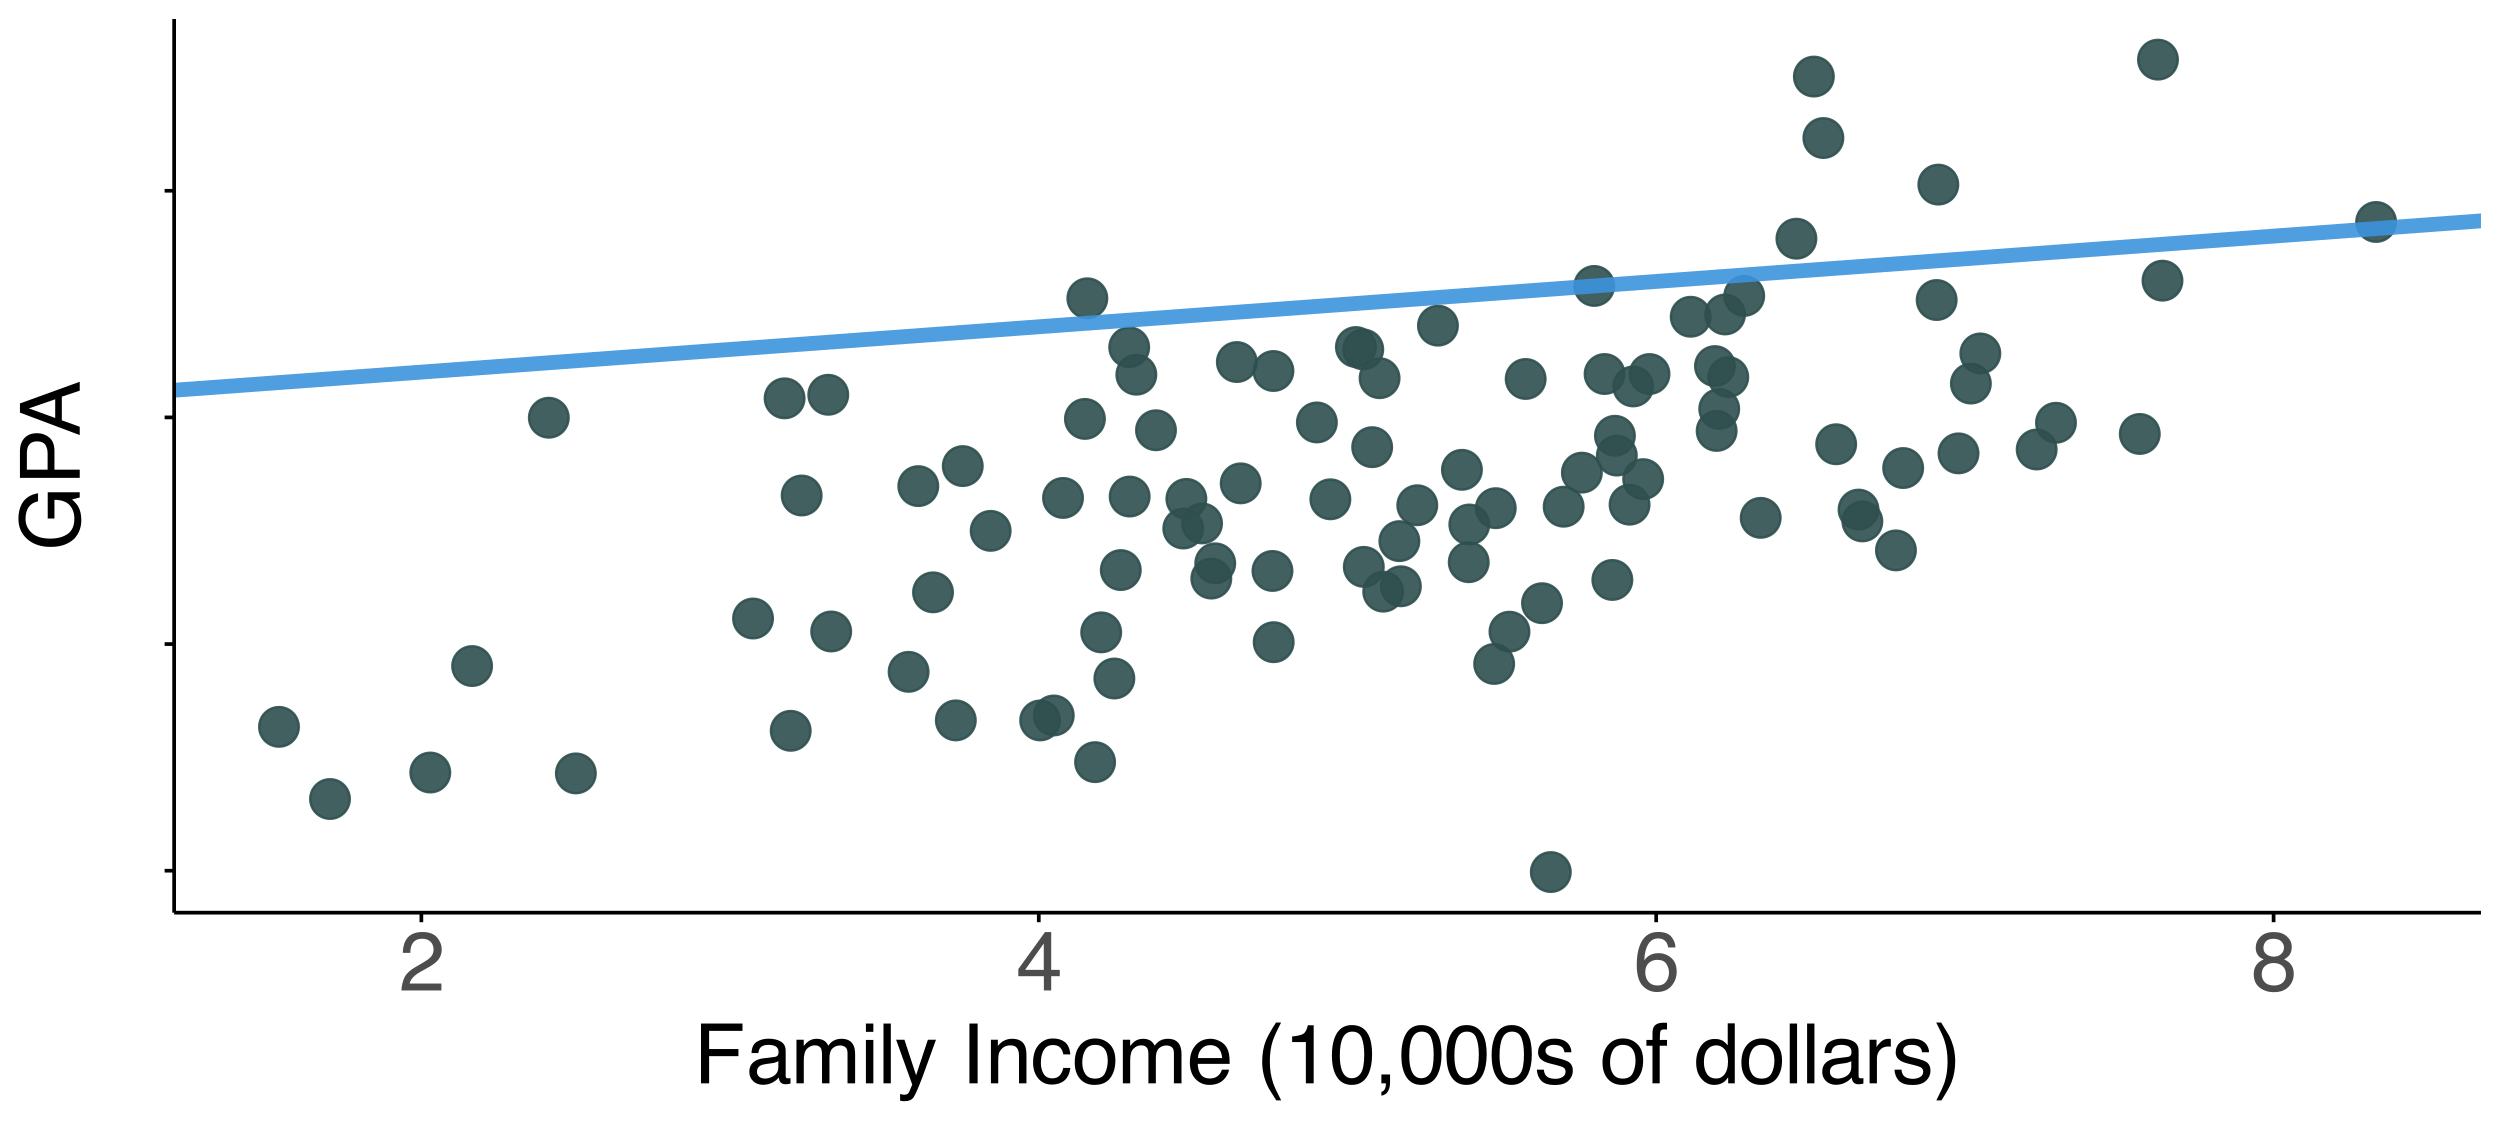 <?xml version="1.0" encoding="UTF-8"?>
<svg xmlns="http://www.w3.org/2000/svg" xmlns:xlink="http://www.w3.org/1999/xlink" width="720pt" height="324pt" viewBox="0 0 720 324" version="1.1">
<defs>
<g>
<symbol overflow="visible" id="glyph0-0">
<path style="stroke:none;" d="M 0.781 0 L 0.781 -17.219 L 14.438 -17.219 L 14.438 0 Z M 12.281 -2.156 L 12.281 -15.062 L 2.938 -15.062 L 2.938 -2.156 Z M 12.281 -2.156 "/>
</symbol>
<symbol overflow="visible" id="glyph0-1">
<path style="stroke:none;" d="M 0.75 0 C 0.832 -1.445 1.129 -2.703 1.641 -3.766 C 2.16 -4.836 3.176 -5.812 4.688 -6.688 L 6.938 -8 C 7.945 -8.582 8.656 -9.082 9.062 -9.5 C 9.695 -10.145 10.016 -10.883 10.016 -11.719 C 10.016 -12.695 9.723 -13.473 9.141 -14.047 C 8.555 -14.617 7.773 -14.906 6.797 -14.906 C 5.348 -14.906 4.348 -14.359 3.797 -13.266 C 3.504 -12.68 3.344 -11.867 3.312 -10.828 L 1.156 -10.828 C 1.188 -12.285 1.457 -13.477 1.969 -14.406 C 2.883 -16.031 4.5 -16.844 6.812 -16.844 C 8.727 -16.844 10.129 -16.32 11.016 -15.281 C 11.91 -14.238 12.359 -13.082 12.359 -11.812 C 12.359 -10.469 11.883 -9.32 10.938 -8.375 C 10.383 -7.812 9.406 -7.141 8 -6.359 L 6.391 -5.469 C 5.617 -5.039 5.016 -4.633 4.578 -4.25 C 3.797 -3.57 3.305 -2.82 3.109 -2 L 12.266 -2 L 12.266 0 Z M 0.75 0 "/>
</symbol>
<symbol overflow="visible" id="glyph0-2">
<path style="stroke:none;" d="M 7.938 -5.938 L 7.938 -13.547 L 2.562 -5.938 Z M 7.969 0 L 7.969 -4.109 L 0.609 -4.109 L 0.609 -6.172 L 8.297 -16.828 L 10.078 -16.828 L 10.078 -5.938 L 12.547 -5.938 L 12.547 -4.109 L 10.078 -4.109 L 10.078 0 Z M 7.969 0 "/>
</symbol>
<symbol overflow="visible" id="glyph0-3">
<path style="stroke:none;" d="M 7.016 -16.859 C 8.891 -16.859 10.195 -16.367 10.938 -15.391 C 11.676 -14.422 12.047 -13.422 12.047 -12.391 L 9.969 -12.391 C 9.844 -13.055 9.641 -13.578 9.359 -13.953 C 8.859 -14.648 8.094 -15 7.062 -15 C 5.875 -15 4.93 -14.453 4.234 -13.359 C 3.547 -12.273 3.16 -10.719 3.078 -8.688 C 3.566 -9.395 4.176 -9.926 4.906 -10.281 C 5.582 -10.594 6.332 -10.75 7.156 -10.75 C 8.562 -10.75 9.785 -10.297 10.828 -9.391 C 11.879 -8.492 12.406 -7.156 12.406 -5.375 C 12.406 -3.852 11.91 -2.504 10.922 -1.328 C 9.93 -0.148 8.52 0.438 6.688 0.438 C 5.113 0.438 3.754 -0.156 2.609 -1.344 C 1.473 -2.539 0.906 -4.551 0.906 -7.375 C 0.906 -9.457 1.16 -11.227 1.672 -12.688 C 2.641 -15.469 4.422 -16.859 7.016 -16.859 Z M 6.875 -1.438 C 7.977 -1.438 8.805 -1.812 9.359 -2.562 C 9.91 -3.312 10.188 -4.191 10.188 -5.203 C 10.188 -6.066 9.938 -6.883 9.438 -7.656 C 8.945 -8.438 8.055 -8.828 6.766 -8.828 C 5.859 -8.828 5.062 -8.523 4.375 -7.922 C 3.695 -7.316 3.359 -6.41 3.359 -5.203 C 3.359 -4.141 3.664 -3.242 4.281 -2.516 C 4.906 -1.797 5.77 -1.438 6.875 -1.438 Z M 6.875 -1.438 "/>
</symbol>
<symbol overflow="visible" id="glyph0-4">
<path style="stroke:none;" d="M 6.531 -9.75 C 7.457 -9.75 8.18 -10.008 8.703 -10.531 C 9.234 -11.051 9.5 -11.672 9.5 -12.391 C 9.5 -13.016 9.25 -13.586 8.75 -14.109 C 8.25 -14.629 7.484 -14.891 6.453 -14.891 C 5.441 -14.891 4.707 -14.629 4.25 -14.109 C 3.801 -13.586 3.578 -12.973 3.578 -12.266 C 3.578 -11.484 3.867 -10.867 4.453 -10.422 C 5.035 -9.973 5.727 -9.75 6.531 -9.75 Z M 6.656 -1.438 C 7.633 -1.438 8.445 -1.703 9.094 -2.234 C 9.738 -2.766 10.062 -3.551 10.062 -4.594 C 10.062 -5.676 9.727 -6.5 9.062 -7.062 C 8.395 -7.625 7.539 -7.906 6.5 -7.906 C 5.5 -7.906 4.676 -7.617 4.031 -7.047 C 3.395 -6.473 3.078 -5.68 3.078 -4.672 C 3.078 -3.797 3.367 -3.035 3.953 -2.391 C 4.535 -1.754 5.438 -1.438 6.656 -1.438 Z M 3.656 -8.938 C 3.07 -9.188 2.613 -9.484 2.281 -9.828 C 1.664 -10.453 1.359 -11.266 1.359 -12.266 C 1.359 -13.516 1.812 -14.586 2.719 -15.484 C 3.625 -16.379 4.91 -16.828 6.578 -16.828 C 8.18 -16.828 9.441 -16.398 10.359 -15.547 C 11.273 -14.703 11.734 -13.719 11.734 -12.594 C 11.734 -11.539 11.469 -10.691 10.938 -10.047 C 10.633 -9.68 10.172 -9.32 9.547 -8.969 C 10.242 -8.645 10.789 -8.273 11.188 -7.859 C 11.938 -7.078 12.312 -6.062 12.312 -4.812 C 12.312 -3.344 11.812 -2.094 10.812 -1.062 C 9.82 -0.031 8.422 0.484 6.609 0.484 C 4.973 0.484 3.594 0.039 2.469 -0.844 C 1.344 -1.738 0.781 -3.031 0.781 -4.719 C 0.781 -5.707 1.02 -6.562 1.5 -7.281 C 1.988 -8.008 2.707 -8.562 3.656 -8.938 Z M 3.656 -8.938 "/>
</symbol>
<symbol overflow="visible" id="glyph0-5">
<path style="stroke:none;" d="M 2.047 -17.219 L 14 -17.219 L 14 -15.109 L 4.391 -15.109 L 4.391 -9.875 L 12.828 -9.875 L 12.828 -7.828 L 4.391 -7.828 L 4.391 0 L 2.047 0 Z M 2.047 -17.219 "/>
</symbol>
<symbol overflow="visible" id="glyph0-6">
<path style="stroke:none;" d="M 3.172 -3.344 C 3.172 -2.727 3.391 -2.242 3.828 -1.891 C 4.273 -1.547 4.805 -1.375 5.422 -1.375 C 6.16 -1.375 6.879 -1.547 7.578 -1.891 C 8.742 -2.461 9.328 -3.395 9.328 -4.688 L 9.328 -6.391 C 9.066 -6.223 8.734 -6.082 8.328 -5.969 C 7.922 -5.863 7.523 -5.789 7.141 -5.75 L 5.859 -5.578 C 5.098 -5.473 4.523 -5.312 4.141 -5.094 C 3.492 -4.727 3.172 -4.145 3.172 -3.344 Z M 8.281 -7.609 C 8.758 -7.672 9.082 -7.875 9.25 -8.219 C 9.344 -8.406 9.391 -8.676 9.391 -9.031 C 9.391 -9.75 9.133 -10.27 8.625 -10.594 C 8.113 -10.914 7.379 -11.078 6.422 -11.078 C 5.316 -11.078 4.535 -10.781 4.078 -10.188 C 3.816 -9.852 3.648 -9.363 3.578 -8.719 L 1.609 -8.719 C 1.648 -10.27 2.148 -11.348 3.109 -11.953 C 4.078 -12.555 5.195 -12.859 6.469 -12.859 C 7.945 -12.859 9.145 -12.578 10.062 -12.016 C 10.977 -11.453 11.438 -10.578 11.438 -9.391 L 11.438 -2.156 C 11.438 -1.938 11.477 -1.758 11.562 -1.625 C 11.656 -1.5 11.848 -1.438 12.141 -1.438 C 12.234 -1.438 12.336 -1.441 12.453 -1.453 C 12.578 -1.461 12.703 -1.477 12.828 -1.5 L 12.828 0.062 C 12.504 0.156 12.254 0.211 12.078 0.234 C 11.91 0.254 11.676 0.266 11.375 0.266 C 10.656 0.266 10.129 0.008 9.797 -0.5 C 9.629 -0.781 9.508 -1.172 9.438 -1.672 C 9.008 -1.109 8.391 -0.617 7.578 -0.203 C 6.773 0.211 5.891 0.422 4.922 0.422 C 3.754 0.422 2.801 0.066 2.062 -0.641 C 1.332 -1.348 0.969 -2.234 0.969 -3.297 C 0.969 -4.461 1.328 -5.363 2.047 -6 C 2.773 -6.645 3.727 -7.039 4.906 -7.188 Z M 6.531 -12.859 Z M 6.531 -12.859 "/>
</symbol>
<symbol overflow="visible" id="glyph0-7">
<path style="stroke:none;" d="M 1.547 -12.547 L 3.641 -12.547 L 3.641 -10.766 C 4.141 -11.391 4.594 -11.844 5 -12.125 C 5.688 -12.594 6.473 -12.828 7.359 -12.828 C 8.359 -12.828 9.164 -12.582 9.781 -12.094 C 10.125 -11.812 10.438 -11.398 10.719 -10.859 C 11.188 -11.523 11.734 -12.02 12.359 -12.344 C 12.992 -12.664 13.707 -12.828 14.5 -12.828 C 16.188 -12.828 17.332 -12.219 17.938 -11 C 18.27 -10.344 18.438 -9.461 18.438 -8.359 L 18.438 0 L 16.25 0 L 16.25 -8.719 C 16.25 -9.551 16.035 -10.125 15.609 -10.438 C 15.191 -10.75 14.688 -10.906 14.094 -10.906 C 13.258 -10.906 12.539 -10.629 11.938 -10.078 C 11.344 -9.523 11.047 -8.598 11.047 -7.297 L 11.047 0 L 8.906 0 L 8.906 -8.188 C 8.906 -9.039 8.805 -9.664 8.609 -10.062 C 8.285 -10.645 7.688 -10.938 6.812 -10.938 C 6.008 -10.938 5.281 -10.625 4.625 -10 C 3.977 -9.383 3.656 -8.27 3.656 -6.656 L 3.656 0 L 1.547 0 Z M 1.547 -12.547 "/>
</symbol>
<symbol overflow="visible" id="glyph0-8">
<path style="stroke:none;" d="M 1.547 -12.5 L 3.688 -12.5 L 3.688 0 L 1.547 0 Z M 1.547 -17.219 L 3.688 -17.219 L 3.688 -14.828 L 1.547 -14.828 Z M 1.547 -17.219 "/>
</symbol>
<symbol overflow="visible" id="glyph0-9">
<path style="stroke:none;" d="M 1.609 -17.219 L 3.719 -17.219 L 3.719 0 L 1.609 0 Z M 1.609 -17.219 "/>
</symbol>
<symbol overflow="visible" id="glyph0-10">
<path style="stroke:none;" d="M 9.391 -12.547 L 11.719 -12.547 C 11.426 -11.742 10.766 -9.91 9.734 -7.047 C 8.973 -4.891 8.332 -3.129 7.812 -1.766 C 6.594 1.43 5.734 3.379 5.234 4.078 C 4.734 4.785 3.875 5.141 2.656 5.141 C 2.363 5.141 2.133 5.129 1.969 5.109 C 1.812 5.086 1.617 5.047 1.391 4.984 L 1.391 3.062 C 1.754 3.164 2.016 3.227 2.172 3.25 C 2.336 3.27 2.484 3.281 2.609 3.281 C 3.004 3.281 3.289 3.211 3.469 3.078 C 3.656 2.953 3.812 2.797 3.938 2.609 C 3.977 2.547 4.117 2.223 4.359 1.641 C 4.598 1.066 4.773 0.641 4.891 0.359 L 0.25 -12.547 L 2.641 -12.547 L 6 -2.328 Z M 5.984 -12.859 Z M 5.984 -12.859 "/>
</symbol>
<symbol overflow="visible" id="glyph0-11">
<path style="stroke:none;" d=""/>
</symbol>
<symbol overflow="visible" id="glyph0-12">
<path style="stroke:none;" d="M 2.359 -17.219 L 4.719 -17.219 L 4.719 0 L 2.359 0 Z M 2.359 -17.219 "/>
</symbol>
<symbol overflow="visible" id="glyph0-13">
<path style="stroke:none;" d="M 1.547 -12.547 L 3.547 -12.547 L 3.547 -10.766 C 4.141 -11.504 4.77 -12.031 5.438 -12.344 C 6.102 -12.664 6.844 -12.828 7.656 -12.828 C 9.438 -12.828 10.641 -12.207 11.266 -10.969 C 11.609 -10.289 11.781 -9.316 11.781 -8.047 L 11.781 0 L 9.641 0 L 9.641 -7.906 C 9.641 -8.676 9.523 -9.297 9.297 -9.766 C 8.922 -10.547 8.238 -10.938 7.25 -10.938 C 6.75 -10.938 6.344 -10.883 6.031 -10.781 C 5.445 -10.613 4.938 -10.27 4.5 -9.75 C 4.145 -9.332 3.914 -8.906 3.812 -8.469 C 3.707 -8.031 3.656 -7.398 3.656 -6.578 L 3.656 0 L 1.547 0 Z M 6.5 -12.859 Z M 6.5 -12.859 "/>
</symbol>
<symbol overflow="visible" id="glyph0-14">
<path style="stroke:none;" d="M 6.391 -12.922 C 7.805 -12.922 8.957 -12.578 9.844 -11.891 C 10.727 -11.203 11.258 -10.016 11.438 -8.328 L 9.391 -8.328 C 9.266 -9.109 8.977 -9.754 8.531 -10.266 C 8.082 -10.773 7.367 -11.031 6.391 -11.031 C 5.047 -11.031 4.082 -10.375 3.5 -9.062 C 3.125 -8.207 2.938 -7.156 2.938 -5.906 C 2.938 -4.645 3.203 -3.582 3.734 -2.719 C 4.266 -1.863 5.102 -1.438 6.25 -1.438 C 7.125 -1.438 7.816 -1.703 8.328 -2.234 C 8.836 -2.773 9.191 -3.508 9.391 -4.438 L 11.438 -4.438 C 11.207 -2.781 10.625 -1.566 9.688 -0.797 C 8.75 -0.023 7.547 0.359 6.078 0.359 C 4.441 0.359 3.133 -0.238 2.156 -1.438 C 1.176 -2.633 0.688 -4.133 0.688 -5.938 C 0.688 -8.133 1.223 -9.848 2.297 -11.078 C 3.367 -12.305 4.734 -12.922 6.391 -12.922 Z M 6.062 -12.859 Z M 6.062 -12.859 "/>
</symbol>
<symbol overflow="visible" id="glyph0-15">
<path style="stroke:none;" d="M 6.531 -1.359 C 7.926 -1.359 8.883 -1.883 9.406 -2.938 C 9.926 -4 10.188 -5.18 10.188 -6.484 C 10.188 -7.648 10 -8.602 9.625 -9.344 C 9.031 -10.5 8.004 -11.078 6.547 -11.078 C 5.266 -11.078 4.328 -10.582 3.734 -9.594 C 3.148 -8.613 2.859 -7.426 2.859 -6.031 C 2.859 -4.695 3.148 -3.582 3.734 -2.688 C 4.328 -1.801 5.258 -1.359 6.531 -1.359 Z M 6.609 -12.922 C 8.223 -12.922 9.586 -12.379 10.703 -11.297 C 11.828 -10.223 12.391 -8.641 12.391 -6.547 C 12.391 -4.516 11.895 -2.836 10.906 -1.516 C 9.926 -0.203 8.398 0.453 6.328 0.453 C 4.598 0.453 3.223 -0.129 2.203 -1.297 C 1.191 -2.461 0.688 -4.031 0.688 -6 C 0.688 -8.113 1.223 -9.797 2.297 -11.047 C 3.367 -12.297 4.805 -12.922 6.609 -12.922 Z M 6.547 -12.859 Z M 6.547 -12.859 "/>
</symbol>
<symbol overflow="visible" id="glyph0-16">
<path style="stroke:none;" d="M 6.781 -12.828 C 7.664 -12.828 8.523 -12.617 9.359 -12.203 C 10.203 -11.785 10.844 -11.242 11.281 -10.578 C 11.695 -9.953 11.977 -9.219 12.125 -8.375 C 12.25 -7.789 12.312 -6.867 12.312 -5.609 L 3.109 -5.609 C 3.148 -4.328 3.453 -3.301 4.016 -2.531 C 4.578 -1.77 5.445 -1.391 6.625 -1.391 C 7.727 -1.391 8.609 -1.75 9.266 -2.469 C 9.641 -2.895 9.906 -3.383 10.062 -3.938 L 12.125 -3.938 C 12.07 -3.477 11.891 -2.961 11.578 -2.391 C 11.273 -1.828 10.93 -1.367 10.547 -1.016 C 9.91 -0.391 9.117 0.035 8.172 0.266 C 7.66 0.391 7.086 0.453 6.453 0.453 C 4.891 0.453 3.562 -0.113 2.469 -1.25 C 1.383 -2.395 0.844 -3.988 0.844 -6.031 C 0.844 -8.051 1.391 -9.688 2.484 -10.938 C 3.578 -12.195 5.008 -12.828 6.781 -12.828 Z M 10.141 -7.281 C 10.055 -8.195 9.859 -8.926 9.547 -9.469 C 8.961 -10.488 7.992 -11 6.641 -11 C 5.672 -11 4.859 -10.645 4.203 -9.938 C 3.547 -9.238 3.203 -8.352 3.172 -7.281 Z M 6.578 -12.859 Z M 6.578 -12.859 "/>
</symbol>
<symbol overflow="visible" id="glyph0-17">
<path style="stroke:none;" d="M 7.109 -17.5 C 5.879 -15.113 5.082 -13.359 4.719 -12.234 C 4.156 -10.523 3.875 -8.551 3.875 -6.312 C 3.875 -4.039 4.191 -1.969 4.828 -0.094 C 5.223 1.062 5.992 2.727 7.141 4.906 L 5.719 4.906 C 4.582 3.125 3.875 1.984 3.594 1.484 C 3.32 0.992 3.023 0.328 2.703 -0.516 C 2.266 -1.672 1.961 -2.906 1.797 -4.219 C 1.711 -4.895 1.672 -5.547 1.672 -6.172 C 1.672 -8.484 2.031 -10.539 2.75 -12.344 C 3.219 -13.488 4.18 -15.207 5.641 -17.5 Z M 7.109 -17.5 "/>
</symbol>
<symbol overflow="visible" id="glyph0-18">
<path style="stroke:none;" d="M 2.297 -11.891 L 2.297 -13.5 C 3.816 -13.645 4.879 -13.891 5.484 -14.234 C 6.086 -14.586 6.535 -15.414 6.828 -16.719 L 8.5 -16.719 L 8.5 0 L 6.25 0 L 6.25 -11.891 Z M 2.297 -11.891 "/>
</symbol>
<symbol overflow="visible" id="glyph0-19">
<path style="stroke:none;" d="M 6.5 -16.781 C 8.664 -16.781 10.234 -15.883 11.203 -14.094 C 11.953 -12.719 12.328 -10.828 12.328 -8.422 C 12.328 -6.141 11.988 -4.25 11.312 -2.75 C 10.32 -0.613 8.711 0.453 6.484 0.453 C 4.461 0.453 2.961 -0.422 1.984 -2.172 C 1.16 -3.629 0.75 -5.586 0.75 -8.047 C 0.75 -9.953 0.992 -11.594 1.484 -12.969 C 2.41 -15.508 4.082 -16.781 6.5 -16.781 Z M 6.469 -1.469 C 7.562 -1.469 8.43 -1.953 9.078 -2.922 C 9.734 -3.891 10.062 -5.691 10.062 -8.328 C 10.062 -10.234 9.828 -11.801 9.359 -13.031 C 8.891 -14.27 7.977 -14.891 6.625 -14.891 C 5.383 -14.891 4.473 -14.301 3.891 -13.125 C 3.316 -11.957 3.031 -10.238 3.031 -7.969 C 3.031 -6.258 3.219 -4.883 3.594 -3.844 C 4.156 -2.258 5.113 -1.469 6.469 -1.469 Z M 6.469 -1.469 "/>
</symbol>
<symbol overflow="visible" id="glyph0-20">
<path style="stroke:none;" d="M 2 2.453 C 2.531 2.359 2.906 1.977 3.125 1.312 C 3.25 0.957 3.312 0.617 3.312 0.297 C 3.312 0.242 3.305 0.191 3.297 0.141 C 3.297 0.098 3.285 0.051 3.266 0 L 2 0 L 2 -2.562 L 4.5 -2.562 L 4.5 -0.188 C 4.5 0.738 4.312 1.551 3.938 2.25 C 3.562 2.957 2.914 3.395 2 3.562 Z M 2 2.453 "/>
</symbol>
<symbol overflow="visible" id="glyph0-21">
<path style="stroke:none;" d="M 2.797 -3.938 C 2.859 -3.238 3.035 -2.703 3.328 -2.328 C 3.859 -1.641 4.781 -1.297 6.094 -1.297 C 6.875 -1.297 7.562 -1.469 8.156 -1.812 C 8.75 -2.156 9.047 -2.68 9.047 -3.391 C 9.047 -3.93 8.805 -4.344 8.328 -4.625 C 8.023 -4.789 7.426 -4.988 6.531 -5.219 L 4.859 -5.641 C 3.785 -5.898 2.992 -6.195 2.484 -6.531 C 1.578 -7.102 1.125 -7.891 1.125 -8.891 C 1.125 -10.078 1.551 -11.035 2.406 -11.766 C 3.258 -12.504 4.41 -12.875 5.859 -12.875 C 7.754 -12.875 9.117 -12.32 9.953 -11.219 C 10.473 -10.508 10.727 -9.75 10.719 -8.938 L 8.719 -8.938 C 8.676 -9.414 8.508 -9.852 8.219 -10.25 C 7.727 -10.801 6.891 -11.078 5.703 -11.078 C 4.898 -11.078 4.289 -10.922 3.875 -10.609 C 3.469 -10.305 3.266 -9.906 3.266 -9.406 C 3.266 -8.863 3.535 -8.426 4.078 -8.094 C 4.391 -7.906 4.852 -7.734 5.469 -7.578 L 6.859 -7.25 C 8.367 -6.875 9.383 -6.516 9.906 -6.172 C 10.727 -5.641 11.141 -4.797 11.141 -3.641 C 11.141 -2.516 10.711 -1.547 9.859 -0.734 C 9.016 0.078 7.723 0.484 5.984 0.484 C 4.117 0.484 2.797 0.062 2.016 -0.781 C 1.242 -1.633 0.832 -2.688 0.781 -3.938 Z M 5.922 -12.859 Z M 5.922 -12.859 "/>
</symbol>
<symbol overflow="visible" id="glyph0-22">
<path style="stroke:none;" d="M 2.078 -14.469 C 2.109 -15.344 2.258 -15.984 2.531 -16.391 C 3.02 -17.109 3.969 -17.469 5.375 -17.469 C 5.508 -17.469 5.645 -17.461 5.781 -17.453 C 5.926 -17.441 6.086 -17.43 6.266 -17.422 L 6.266 -15.5 C 6.047 -15.508 5.891 -15.516 5.797 -15.516 C 5.703 -15.523 5.609 -15.531 5.516 -15.531 C 4.879 -15.531 4.5 -15.363 4.375 -15.031 C 4.25 -14.695 4.188 -13.852 4.188 -12.5 L 6.266 -12.5 L 6.266 -10.828 L 4.156 -10.828 L 4.156 0 L 2.078 0 L 2.078 -10.828 L 0.328 -10.828 L 0.328 -12.5 L 2.078 -12.5 Z M 2.078 -14.469 "/>
</symbol>
<symbol overflow="visible" id="glyph0-23">
<path style="stroke:none;" d="M 2.891 -6.125 C 2.891 -4.781 3.172 -3.656 3.734 -2.75 C 4.305 -1.844 5.223 -1.391 6.484 -1.391 C 7.461 -1.391 8.266 -1.812 8.891 -2.656 C 9.516 -3.5 9.828 -4.703 9.828 -6.266 C 9.828 -7.859 9.504 -9.035 8.859 -9.797 C 8.211 -10.555 7.41 -10.938 6.453 -10.938 C 5.391 -10.938 4.531 -10.531 3.875 -9.719 C 3.219 -8.906 2.891 -7.707 2.891 -6.125 Z M 6.062 -12.781 C 7.02 -12.781 7.82 -12.578 8.469 -12.172 C 8.844 -11.93 9.27 -11.52 9.75 -10.938 L 9.75 -17.281 L 11.781 -17.281 L 11.781 0 L 9.875 0 L 9.875 -1.75 C 9.383 -0.977 8.801 -0.414 8.125 -0.062 C 7.457 0.281 6.691 0.453 5.828 0.453 C 4.43 0.453 3.219 -0.133 2.188 -1.312 C 1.164 -2.488 0.656 -4.055 0.656 -6.016 C 0.656 -7.836 1.117 -9.422 2.047 -10.766 C 2.984 -12.109 4.32 -12.781 6.062 -12.781 Z M 6.062 -12.781 "/>
</symbol>
<symbol overflow="visible" id="glyph0-24">
<path style="stroke:none;" d="M 1.609 -12.547 L 3.609 -12.547 L 3.609 -10.391 C 3.773 -10.805 4.176 -11.316 4.812 -11.922 C 5.457 -12.523 6.195 -12.828 7.031 -12.828 C 7.07 -12.828 7.141 -12.82 7.234 -12.812 C 7.328 -12.812 7.488 -12.801 7.719 -12.781 L 7.719 -10.547 C 7.594 -10.566 7.473 -10.582 7.359 -10.594 C 7.254 -10.602 7.141 -10.609 7.016 -10.609 C 5.953 -10.609 5.133 -10.266 4.562 -9.578 C 4 -8.898 3.719 -8.113 3.719 -7.219 L 3.719 0 L 1.609 0 Z M 1.609 -12.547 "/>
</symbol>
<symbol overflow="visible" id="glyph0-25">
<path style="stroke:none;" d="M 0.828 4.906 C 2.078 2.477 2.879 0.707 3.234 -0.406 C 3.785 -2.082 4.062 -4.051 4.062 -6.312 C 4.062 -8.562 3.742 -10.625 3.109 -12.5 C 2.711 -13.656 1.941 -15.32 0.797 -17.5 L 2.219 -17.5 C 3.414 -15.57 4.141 -14.383 4.391 -13.938 C 4.648 -13.488 4.93 -12.867 5.234 -12.078 C 5.609 -11.109 5.875 -10.145 6.031 -9.188 C 6.188 -8.238 6.266 -7.32 6.266 -6.438 C 6.266 -4.125 5.898 -2.062 5.172 -0.25 C 4.711 0.914 3.754 2.633 2.297 4.906 Z M 0.828 4.906 "/>
</symbol>
<symbol overflow="visible" id="glyph1-0">
<path style="stroke:none;" d="M 0 -0.781 L -17.219 -0.781 L -17.219 -14.438 L 0 -14.438 Z M -2.156 -12.281 L -15.062 -12.281 L -15.062 -2.938 L -2.156 -2.938 Z M -2.156 -12.281 "/>
</symbol>
<symbol overflow="visible" id="glyph1-1">
<path style="stroke:none;" d="M -17.656 -9.266 C -17.656 -10.891 -17.344 -12.289 -16.719 -13.469 C -15.82 -15.176 -14.25 -16.223 -12 -16.609 L -12 -14.297 C -13.258 -14.016 -14.176 -13.43 -14.75 -12.547 C -15.32 -11.672 -15.609 -10.562 -15.609 -9.219 C -15.609 -7.625 -15.008 -6.281 -13.812 -5.188 C -12.625 -4.094 -10.844 -3.547 -8.469 -3.547 C -6.426 -3.547 -4.758 -3.992 -3.469 -4.891 C -2.188 -5.797 -1.547 -7.266 -1.547 -9.297 C -1.547 -10.848 -1.992 -12.133 -2.891 -13.156 C -3.797 -14.176 -5.258 -14.695 -7.281 -14.719 L -7.281 -9.328 L -9.219 -9.328 L -9.219 -16.891 L 0 -16.891 L 0 -15.391 L -2.219 -14.828 C -1.352 -14.035 -0.75 -13.336 -0.406 -12.734 C 0.164 -11.703 0.453 -10.398 0.453 -8.828 C 0.453 -6.785 -0.207 -5.031 -1.531 -3.562 C -3.188 -1.957 -5.457 -1.156 -8.344 -1.156 C -11.227 -1.156 -13.52 -1.938 -15.219 -3.5 C -16.844 -4.988 -17.656 -6.91 -17.656 -9.266 Z M -17.688 -8.891 Z M -17.688 -8.891 "/>
</symbol>
<symbol overflow="visible" id="glyph1-2">
<path style="stroke:none;" d="M -17.219 -2.047 L -17.219 -9.797 C -17.219 -11.328 -16.785 -12.562 -15.922 -13.5 C -15.055 -14.438 -13.844 -14.906 -12.281 -14.906 C -10.938 -14.906 -9.766 -14.488 -8.766 -13.656 C -7.773 -12.82 -7.281 -11.535 -7.281 -9.797 L -7.281 -4.391 L 0 -4.391 L 0 -2.047 Z M -12.266 -12.547 C -13.535 -12.547 -14.395 -12.078 -14.844 -11.141 C -15.094 -10.629 -15.219 -9.926 -15.219 -9.031 L -15.219 -4.391 L -9.25 -4.391 L -9.25 -9.031 C -9.25 -10.07 -9.469 -10.914 -9.906 -11.562 C -10.352 -12.219 -11.141 -12.547 -12.266 -12.547 Z M -12.266 -12.547 "/>
</symbol>
<symbol overflow="visible" id="glyph1-3">
<path style="stroke:none;" d="M -7.062 -10.672 L -14.656 -8.047 L -7.062 -5.281 Z M -17.219 -6.828 L -17.219 -9.469 L 0 -15.719 L 0 -13.156 L -5.156 -11.422 L -5.156 -4.609 L 0 -2.75 L 0 -0.359 Z M -17.219 -6.828 "/>
</symbol>
</g>
<clipPath id="clip1">
  <path d="M 50.152 5.48 L 714.523 5.48 L 714.523 262.852 L 50.152 262.852 Z M 50.152 5.48 "/>
</clipPath>
<clipPath id="clip2">
  <path d="M 50.152 12 L 714.523 12 L 714.523 164 L 50.152 164 Z M 50.152 12 "/>
</clipPath>
</defs>
<g id="surface764">
<rect x="0" y="0" width="720" height="324" style="fill:rgb(100%,100%,100%);fill-opacity:1;stroke:none;"/>
<rect x="0" y="0" width="720" height="324" style="fill:rgb(100%,100%,100%);fill-opacity:1;stroke:none;"/>
<g clip-path="url(#clip1)" clip-rule="nonzero">
<path style=" stroke:none;fill-rule:nonzero;fill:rgb(100%,100%,100%);fill-opacity:1;" d="M 50.152 262.848 L 714.523 262.848 L 714.523 5.477 L 50.152 5.477 Z M 50.152 262.848 "/>
</g>
<path style="fill-rule:nonzero;fill:rgb(18.431%,30.98%,30.98%);fill-opacity:0.902;stroke-width:0.709;stroke-linecap:round;stroke-linejoin:round;stroke:rgb(18.431%,30.98%,30.98%);stroke-opacity:0.902;stroke-miterlimit:10;" d="M 384.949 121.66 C 384.949 124.801 382.402 127.352 379.262 127.352 C 376.121 127.352 373.574 124.801 373.574 121.66 C 373.574 118.52 376.121 115.973 379.262 115.973 C 382.402 115.973 384.949 118.52 384.949 121.66 "/>
<path style="fill-rule:nonzero;fill:rgb(18.431%,30.98%,30.98%);fill-opacity:0.902;stroke-width:0.709;stroke-linecap:round;stroke-linejoin:round;stroke:rgb(18.431%,30.98%,30.98%);stroke-opacity:0.902;stroke-miterlimit:10;" d="M 231.656 114.723 C 231.656 117.863 229.109 120.41 225.965 120.41 C 222.824 120.41 220.277 117.863 220.277 114.723 C 220.277 111.578 222.824 109.031 225.965 109.031 C 229.109 109.031 231.656 111.578 231.656 114.723 "/>
<path style="fill-rule:nonzero;fill:rgb(18.431%,30.98%,30.98%);fill-opacity:0.902;stroke-width:0.709;stroke-linecap:round;stroke-linejoin:round;stroke:rgb(18.431%,30.98%,30.98%);stroke-opacity:0.902;stroke-miterlimit:10;" d="M 452.324 251.152 C 452.324 254.293 449.777 256.84 446.633 256.84 C 443.492 256.84 440.945 254.293 440.945 251.152 C 440.945 248.008 443.492 245.461 446.633 245.461 C 449.777 245.461 452.324 248.008 452.324 251.152 "/>
<path style="fill-rule:nonzero;fill:rgb(18.431%,30.98%,30.98%);fill-opacity:0.902;stroke-width:0.709;stroke-linecap:round;stroke-linejoin:round;stroke:rgb(18.431%,30.98%,30.98%);stroke-opacity:0.902;stroke-miterlimit:10;" d="M 404.059 170.395 C 404.059 173.535 401.508 176.082 398.367 176.082 C 395.227 176.082 392.68 173.535 392.68 170.395 C 392.68 167.25 395.227 164.703 398.367 164.703 C 401.508 164.703 404.059 167.25 404.059 170.395 "/>
<path style="fill-rule:nonzero;fill:rgb(18.431%,30.98%,30.98%);fill-opacity:0.902;stroke-width:0.709;stroke-linecap:round;stroke-linejoin:round;stroke:rgb(18.431%,30.98%,30.98%);stroke-opacity:0.902;stroke-miterlimit:10;" d="M 332.957 107.914 C 332.957 111.055 330.406 113.602 327.266 113.602 C 324.125 113.602 321.578 111.055 321.578 107.914 C 321.578 104.77 324.125 102.223 327.266 102.223 C 330.406 102.223 332.957 104.77 332.957 107.914 "/>
<path style="fill-rule:nonzero;fill:rgb(18.431%,30.98%,30.98%);fill-opacity:0.902;stroke-width:0.709;stroke-linecap:round;stroke-linejoin:round;stroke:rgb(18.431%,30.98%,30.98%);stroke-opacity:0.902;stroke-miterlimit:10;" d="M 408.715 155.848 C 408.715 158.988 406.168 161.535 403.027 161.535 C 399.883 161.535 397.336 158.988 397.336 155.848 C 397.336 152.703 399.883 150.156 403.027 150.156 C 406.168 150.156 408.715 152.703 408.715 155.848 "/>
<path style="fill-rule:nonzero;fill:rgb(18.431%,30.98%,30.98%);fill-opacity:0.902;stroke-width:0.709;stroke-linecap:round;stroke-linejoin:round;stroke:rgb(18.431%,30.98%,30.98%);stroke-opacity:0.902;stroke-miterlimit:10;" d="M 403.012 108.918 C 403.012 112.059 400.465 114.605 397.324 114.605 C 394.184 114.605 391.633 112.059 391.633 108.918 C 391.633 105.777 394.184 103.23 397.324 103.23 C 400.465 103.23 403.012 105.777 403.012 108.918 "/>
<path style="fill-rule:nonzero;fill:rgb(18.431%,30.98%,30.98%);fill-opacity:0.902;stroke-width:0.709;stroke-linecap:round;stroke-linejoin:round;stroke:rgb(18.431%,30.98%,30.98%);stroke-opacity:0.902;stroke-miterlimit:10;" d="M 305.258 207.484 C 305.258 210.625 302.711 213.172 299.57 213.172 C 296.426 213.172 293.879 210.625 293.879 207.484 C 293.879 204.34 296.426 201.793 299.57 201.793 C 302.711 201.793 305.258 204.34 305.258 207.484 "/>
<path style="fill-rule:nonzero;fill:rgb(18.431%,30.98%,30.98%);fill-opacity:0.902;stroke-width:0.709;stroke-linecap:round;stroke-linejoin:round;stroke:rgb(18.431%,30.98%,30.98%);stroke-opacity:0.902;stroke-miterlimit:10;" d="M 478.922 137.992 C 478.922 141.133 476.375 143.68 473.234 143.68 C 470.09 143.68 467.543 141.133 467.543 137.992 C 467.543 134.848 470.09 132.301 473.234 132.301 C 476.375 132.301 478.922 134.848 478.922 137.992 "/>
<path style="fill-rule:nonzero;fill:rgb(18.431%,30.98%,30.98%);fill-opacity:0.902;stroke-width:0.709;stroke-linecap:round;stroke-linejoin:round;stroke:rgb(18.431%,30.98%,30.98%);stroke-opacity:0.902;stroke-miterlimit:10;" d="M 563.93 53.168 C 563.93 56.309 561.383 58.855 558.242 58.855 C 555.098 58.855 552.551 56.309 552.551 53.168 C 552.551 50.023 555.098 47.477 558.242 47.477 C 561.383 47.477 563.93 50.023 563.93 53.168 "/>
<path style="fill-rule:nonzero;fill:rgb(18.431%,30.98%,30.98%);fill-opacity:0.902;stroke-width:0.709;stroke-linecap:round;stroke-linejoin:round;stroke:rgb(18.431%,30.98%,30.98%);stroke-opacity:0.902;stroke-miterlimit:10;" d="M 321.074 219.496 C 321.074 222.641 318.527 225.188 315.387 225.188 C 312.242 225.188 309.695 222.641 309.695 219.496 C 309.695 216.355 312.242 213.809 315.387 213.809 C 318.527 213.809 321.074 216.355 321.074 219.496 "/>
<path style="fill-rule:nonzero;fill:rgb(18.431%,30.98%,30.98%);fill-opacity:0.902;stroke-width:0.709;stroke-linecap:round;stroke-linejoin:round;stroke:rgb(18.431%,30.98%,30.98%);stroke-opacity:0.902;stroke-miterlimit:10;" d="M 282.965 134.23 C 282.965 137.371 280.418 139.922 277.273 139.922 C 274.133 139.922 271.586 137.371 271.586 134.23 C 271.586 131.09 274.133 128.543 277.273 128.543 C 280.418 128.543 282.965 131.09 282.965 134.23 "/>
<path style="fill-rule:nonzero;fill:rgb(18.431%,30.98%,30.98%);fill-opacity:0.902;stroke-width:0.709;stroke-linecap:round;stroke-linejoin:round;stroke:rgb(18.431%,30.98%,30.98%);stroke-opacity:0.902;stroke-miterlimit:10;" d="M 409.148 168.852 C 409.148 171.992 406.602 174.539 403.457 174.539 C 400.316 174.539 397.77 171.992 397.77 168.852 C 397.77 165.711 400.316 163.164 403.457 163.164 C 406.602 163.164 409.148 165.711 409.148 168.852 "/>
<path style="fill-rule:nonzero;fill:rgb(18.431%,30.98%,30.98%);fill-opacity:0.902;stroke-width:0.709;stroke-linecap:round;stroke-linejoin:round;stroke:rgb(18.431%,30.98%,30.98%);stroke-opacity:0.902;stroke-miterlimit:10;" d="M 328.477 164.184 C 328.477 167.324 325.93 169.871 322.785 169.871 C 319.645 169.871 317.098 167.324 317.098 164.184 C 317.098 161.039 319.645 158.492 322.785 158.492 C 325.93 158.492 328.477 161.039 328.477 164.184 "/>
<path style="fill-rule:nonzero;fill:rgb(18.431%,30.98%,30.98%);fill-opacity:0.902;stroke-width:0.709;stroke-linecap:round;stroke-linejoin:round;stroke:rgb(18.431%,30.98%,30.98%);stroke-opacity:0.902;stroke-miterlimit:10;" d="M 573.301 110.465 C 573.301 113.605 570.754 116.156 567.609 116.156 C 564.469 116.156 561.922 113.605 561.922 110.465 C 561.922 107.324 564.469 104.777 567.609 104.777 C 570.754 104.777 573.301 107.324 573.301 110.465 "/>
<path style="fill-rule:nonzero;fill:rgb(18.431%,30.98%,30.98%);fill-opacity:0.902;stroke-width:0.709;stroke-linecap:round;stroke-linejoin:round;stroke:rgb(18.431%,30.98%,30.98%);stroke-opacity:0.902;stroke-miterlimit:10;" d="M 318.844 85.91 C 318.844 89.051 316.297 91.598 313.152 91.598 C 310.012 91.598 307.465 89.051 307.465 85.91 C 307.465 82.77 310.012 80.219 313.152 80.219 C 316.297 80.219 318.844 82.77 318.844 85.91 "/>
<path style="fill-rule:nonzero;fill:rgb(18.431%,30.98%,30.98%);fill-opacity:0.902;stroke-width:0.709;stroke-linecap:round;stroke-linejoin:round;stroke:rgb(18.431%,30.98%,30.98%);stroke-opacity:0.902;stroke-miterlimit:10;" d="M 467.812 107.715 C 467.812 110.859 465.266 113.406 462.125 113.406 C 458.98 113.406 456.434 110.859 456.434 107.715 C 456.434 104.574 458.98 102.027 462.125 102.027 C 465.266 102.027 467.812 104.574 467.812 107.715 "/>
<path style="fill-rule:nonzero;fill:rgb(18.431%,30.98%,30.98%);fill-opacity:0.902;stroke-width:0.709;stroke-linecap:round;stroke-linejoin:round;stroke:rgb(18.431%,30.98%,30.98%);stroke-opacity:0.902;stroke-miterlimit:10;" d="M 551.727 158.516 C 551.727 161.656 549.18 164.203 546.039 164.203 C 542.895 164.203 540.348 161.656 540.348 158.516 C 540.348 155.375 542.895 152.828 546.039 152.828 C 549.18 152.828 551.727 155.375 551.727 158.516 "/>
<path style="fill-rule:nonzero;fill:rgb(18.431%,30.98%,30.98%);fill-opacity:0.902;stroke-width:0.709;stroke-linecap:round;stroke-linejoin:round;stroke:rgb(18.431%,30.98%,30.98%);stroke-opacity:0.902;stroke-miterlimit:10;" d="M 690.012 63.93 C 690.012 67.07 687.465 69.617 684.32 69.617 C 681.18 69.617 678.633 67.07 678.633 63.93 C 678.633 60.785 681.18 58.238 684.32 58.238 C 687.465 58.238 690.012 60.785 690.012 63.93 "/>
<path style="fill-rule:nonzero;fill:rgb(18.431%,30.98%,30.98%);fill-opacity:0.902;stroke-width:0.709;stroke-linecap:round;stroke-linejoin:round;stroke:rgb(18.431%,30.98%,30.98%);stroke-opacity:0.902;stroke-miterlimit:10;" d="M 428.684 161.914 C 428.684 165.055 426.137 167.602 422.992 167.602 C 419.852 167.602 417.305 165.055 417.305 161.914 C 417.305 158.77 419.852 156.223 422.992 156.223 C 426.137 156.223 428.684 158.77 428.684 161.914 "/>
<path style="fill-rule:nonzero;fill:rgb(18.431%,30.98%,30.98%);fill-opacity:0.902;stroke-width:0.709;stroke-linecap:round;stroke-linejoin:round;stroke:rgb(18.431%,30.98%,30.98%);stroke-opacity:0.902;stroke-miterlimit:10;" d="M 592.25 129.449 C 592.25 132.594 589.703 135.141 586.562 135.141 C 583.422 135.141 580.875 132.594 580.875 129.449 C 580.875 126.309 583.422 123.762 586.562 123.762 C 589.703 123.762 592.25 126.309 592.25 129.449 "/>
<path style="fill-rule:nonzero;fill:rgb(18.431%,30.98%,30.98%);fill-opacity:0.902;stroke-width:0.709;stroke-linecap:round;stroke-linejoin:round;stroke:rgb(18.431%,30.98%,30.98%);stroke-opacity:0.902;stroke-miterlimit:10;" d="M 449.793 173.719 C 449.793 176.859 447.246 179.406 444.102 179.406 C 440.961 179.406 438.414 176.859 438.414 173.719 C 438.414 170.578 440.961 168.031 444.102 168.031 C 447.246 168.031 449.793 170.578 449.793 173.719 "/>
<path style="fill-rule:nonzero;fill:rgb(18.431%,30.98%,30.98%);fill-opacity:0.902;stroke-width:0.709;stroke-linecap:round;stroke-linejoin:round;stroke:rgb(18.431%,30.98%,30.98%);stroke-opacity:0.902;stroke-miterlimit:10;" d="M 398.461 163.258 C 398.461 166.402 395.914 168.949 392.77 168.949 C 389.629 168.949 387.082 166.402 387.082 163.258 C 387.082 160.117 389.629 157.57 392.77 157.57 C 395.914 157.57 398.461 160.117 398.461 163.258 "/>
<path style="fill-rule:nonzero;fill:rgb(18.431%,30.98%,30.98%);fill-opacity:0.902;stroke-width:0.709;stroke-linecap:round;stroke-linejoin:round;stroke:rgb(18.431%,30.98%,30.98%);stroke-opacity:0.902;stroke-miterlimit:10;" d="M 428.855 151.055 C 428.855 154.199 426.309 156.746 423.168 156.746 C 420.023 156.746 417.477 154.199 417.477 151.055 C 417.477 147.914 420.023 145.367 423.168 145.367 C 426.309 145.367 428.855 147.914 428.855 151.055 "/>
<path style="fill-rule:nonzero;fill:rgb(18.431%,30.98%,30.98%);fill-opacity:0.902;stroke-width:0.709;stroke-linecap:round;stroke-linejoin:round;stroke:rgb(18.431%,30.98%,30.98%);stroke-opacity:0.902;stroke-miterlimit:10;" d="M 553.801 134.797 C 553.801 137.938 551.254 140.484 548.113 140.484 C 544.969 140.484 542.422 137.938 542.422 134.797 C 542.422 131.652 544.969 129.105 548.113 129.105 C 551.254 129.105 553.801 131.652 553.801 134.797 "/>
<path style="fill-rule:nonzero;fill:rgb(18.431%,30.98%,30.98%);fill-opacity:0.902;stroke-width:0.709;stroke-linecap:round;stroke-linejoin:round;stroke:rgb(18.431%,30.98%,30.98%);stroke-opacity:0.902;stroke-miterlimit:10;" d="M 413.867 145.516 C 413.867 148.656 411.32 151.203 408.18 151.203 C 405.035 151.203 402.488 148.656 402.488 145.516 C 402.488 142.371 405.035 139.824 408.18 139.824 C 411.32 139.824 413.867 142.371 413.867 145.516 "/>
<path style="fill-rule:nonzero;fill:rgb(18.431%,30.98%,30.98%);fill-opacity:0.902;stroke-width:0.709;stroke-linecap:round;stroke-linejoin:round;stroke:rgb(18.431%,30.98%,30.98%);stroke-opacity:0.902;stroke-miterlimit:10;" d="M 372.438 106.848 C 372.438 109.988 369.891 112.539 366.75 112.539 C 363.605 112.539 361.059 109.988 361.059 106.848 C 361.059 103.707 363.605 101.16 366.75 101.16 C 369.891 101.16 372.438 103.707 372.438 106.848 "/>
<path style="fill-rule:nonzero;fill:rgb(18.431%,30.98%,30.98%);fill-opacity:0.902;stroke-width:0.709;stroke-linecap:round;stroke-linejoin:round;stroke:rgb(18.431%,30.98%,30.98%);stroke-opacity:0.902;stroke-miterlimit:10;" d="M 291 152.887 C 291 156.031 288.453 158.578 285.309 158.578 C 282.168 158.578 279.621 156.031 279.621 152.887 C 279.621 149.746 282.168 147.199 285.309 147.199 C 288.453 147.199 291 149.746 291 152.887 "/>
<path style="fill-rule:nonzero;fill:rgb(18.431%,30.98%,30.98%);fill-opacity:0.902;stroke-width:0.709;stroke-linecap:round;stroke-linejoin:round;stroke:rgb(18.431%,30.98%,30.98%);stroke-opacity:0.902;stroke-miterlimit:10;" d="M 171.539 222.738 C 171.539 225.879 168.992 228.43 165.848 228.43 C 162.707 228.43 160.16 225.879 160.16 222.738 C 160.16 219.598 162.707 217.051 165.848 217.051 C 168.992 217.051 171.539 219.598 171.539 222.738 "/>
<path style="fill-rule:nonzero;fill:rgb(18.431%,30.98%,30.98%);fill-opacity:0.902;stroke-width:0.709;stroke-linecap:round;stroke-linejoin:round;stroke:rgb(18.431%,30.98%,30.98%);stroke-opacity:0.902;stroke-miterlimit:10;" d="M 530.824 39.746 C 530.824 42.891 528.277 45.438 525.137 45.438 C 521.992 45.438 519.445 42.891 519.445 39.746 C 519.445 36.605 521.992 34.059 525.137 34.059 C 528.277 34.059 530.824 36.605 530.824 39.746 "/>
<path style="fill-rule:nonzero;fill:rgb(18.431%,30.98%,30.98%);fill-opacity:0.902;stroke-width:0.709;stroke-linecap:round;stroke-linejoin:round;stroke:rgb(18.431%,30.98%,30.98%);stroke-opacity:0.902;stroke-miterlimit:10;" d="M 311.84 143.406 C 311.84 146.547 309.293 149.094 306.152 149.094 C 303.012 149.094 300.465 146.547 300.465 143.406 C 300.465 140.262 303.012 137.715 306.152 137.715 C 309.293 137.715 311.84 140.262 311.84 143.406 "/>
<path style="fill-rule:nonzero;fill:rgb(18.431%,30.98%,30.98%);fill-opacity:0.902;stroke-width:0.709;stroke-linecap:round;stroke-linejoin:round;stroke:rgb(18.431%,30.98%,30.98%);stroke-opacity:0.902;stroke-miterlimit:10;" d="M 440.418 181.93 C 440.418 185.07 437.871 187.617 434.73 187.617 C 431.586 187.617 429.039 185.07 429.039 181.93 C 429.039 178.785 431.586 176.238 434.73 176.238 C 437.871 176.238 440.418 178.785 440.418 181.93 "/>
<path style="fill-rule:nonzero;fill:rgb(18.431%,30.98%,30.98%);fill-opacity:0.902;stroke-width:0.709;stroke-linecap:round;stroke-linejoin:round;stroke:rgb(18.431%,30.98%,30.98%);stroke-opacity:0.902;stroke-miterlimit:10;" d="M 480.746 107.719 C 480.746 110.863 478.199 113.41 475.059 113.41 C 471.914 113.41 469.367 110.863 469.367 107.719 C 469.367 104.578 471.914 102.031 475.059 102.031 C 478.199 102.031 480.746 104.578 480.746 107.719 "/>
<path style="fill-rule:nonzero;fill:rgb(18.431%,30.98%,30.98%);fill-opacity:0.902;stroke-width:0.709;stroke-linecap:round;stroke-linejoin:round;stroke:rgb(18.431%,30.98%,30.98%);stroke-opacity:0.902;stroke-miterlimit:10;" d="M 503.43 108.598 C 503.43 111.738 500.883 114.285 497.738 114.285 C 494.598 114.285 492.051 111.738 492.051 108.598 C 492.051 105.453 494.598 102.906 497.738 102.906 C 500.883 102.906 503.43 105.453 503.43 108.598 "/>
<path style="fill-rule:nonzero;fill:rgb(18.431%,30.98%,30.98%);fill-opacity:0.902;stroke-width:0.709;stroke-linecap:round;stroke-linejoin:round;stroke:rgb(18.431%,30.98%,30.98%);stroke-opacity:0.902;stroke-miterlimit:10;" d="M 280.965 207.473 C 280.965 210.617 278.418 213.164 275.277 213.164 C 272.133 213.164 269.586 210.617 269.586 207.473 C 269.586 204.332 272.133 201.785 275.277 201.785 C 278.418 201.785 280.965 204.332 280.965 207.473 "/>
<path style="fill-rule:nonzero;fill:rgb(18.431%,30.98%,30.98%);fill-opacity:0.902;stroke-width:0.709;stroke-linecap:round;stroke-linejoin:round;stroke:rgb(18.431%,30.98%,30.98%);stroke-opacity:0.902;stroke-miterlimit:10;" d="M 627.188 17.18 C 627.188 20.32 624.641 22.867 621.496 22.867 C 618.355 22.867 615.809 20.32 615.809 17.18 C 615.809 14.035 618.355 11.488 621.496 11.488 C 624.641 11.488 627.188 14.035 627.188 17.18 "/>
<path style="fill-rule:nonzero;fill:rgb(18.431%,30.98%,30.98%);fill-opacity:0.902;stroke-width:0.709;stroke-linecap:round;stroke-linejoin:round;stroke:rgb(18.431%,30.98%,30.98%);stroke-opacity:0.902;stroke-miterlimit:10;" d="M 628.484 80.832 C 628.484 83.973 625.938 86.52 622.797 86.52 C 619.656 86.52 617.109 83.973 617.109 80.832 C 617.109 77.691 619.656 75.145 622.797 75.145 C 625.938 75.145 628.484 77.691 628.484 80.832 "/>
<path style="fill-rule:nonzero;fill:rgb(18.431%,30.98%,30.98%);fill-opacity:0.902;stroke-width:0.709;stroke-linecap:round;stroke-linejoin:round;stroke:rgb(18.431%,30.98%,30.98%);stroke-opacity:0.902;stroke-miterlimit:10;" d="M 563.449 86.41 C 563.449 89.551 560.902 92.098 557.758 92.098 C 554.617 92.098 552.07 89.551 552.07 86.41 C 552.07 83.266 554.617 80.719 557.758 80.719 C 560.902 80.719 563.449 83.266 563.449 86.41 "/>
<path style="fill-rule:nonzero;fill:rgb(18.431%,30.98%,30.98%);fill-opacity:0.902;stroke-width:0.709;stroke-linecap:round;stroke-linejoin:round;stroke:rgb(18.431%,30.98%,30.98%);stroke-opacity:0.902;stroke-miterlimit:10;" d="M 475.012 145.348 C 475.012 148.488 472.465 151.035 469.324 151.035 C 466.18 151.035 463.633 148.488 463.633 145.348 C 463.633 142.203 466.18 139.656 469.324 139.656 C 472.465 139.656 475.012 142.203 475.012 145.348 "/>
<path style="fill-rule:nonzero;fill:rgb(18.431%,30.98%,30.98%);fill-opacity:0.902;stroke-width:0.709;stroke-linecap:round;stroke-linejoin:round;stroke:rgb(18.431%,30.98%,30.98%);stroke-opacity:0.902;stroke-miterlimit:10;" d="M 400.875 128.785 C 400.875 131.926 398.328 134.473 395.188 134.473 C 392.043 134.473 389.496 131.926 389.496 128.785 C 389.496 125.641 392.043 123.094 395.188 123.094 C 398.328 123.094 400.875 125.641 400.875 128.785 "/>
<path style="fill-rule:nonzero;fill:rgb(18.431%,30.98%,30.98%);fill-opacity:0.902;stroke-width:0.709;stroke-linecap:round;stroke-linejoin:round;stroke:rgb(18.431%,30.98%,30.98%);stroke-opacity:0.902;stroke-miterlimit:10;" d="M 476.047 111.289 C 476.047 114.434 473.5 116.98 470.359 116.98 C 467.219 116.98 464.672 114.434 464.672 111.289 C 464.672 108.148 467.219 105.602 470.359 105.602 C 473.5 105.602 476.047 108.148 476.047 111.289 "/>
<path style="fill-rule:nonzero;fill:rgb(18.431%,30.98%,30.98%);fill-opacity:0.902;stroke-width:0.709;stroke-linecap:round;stroke-linejoin:round;stroke:rgb(18.431%,30.98%,30.98%);stroke-opacity:0.902;stroke-miterlimit:10;" d="M 502.508 90.566 C 502.508 93.707 499.961 96.254 496.82 96.254 C 493.68 96.254 491.133 93.707 491.133 90.566 C 491.133 87.422 493.68 84.875 496.82 84.875 C 499.961 84.875 502.508 87.422 502.508 90.566 "/>
<path style="fill-rule:nonzero;fill:rgb(18.431%,30.98%,30.98%);fill-opacity:0.902;stroke-width:0.709;stroke-linecap:round;stroke-linejoin:round;stroke:rgb(18.431%,30.98%,30.98%);stroke-opacity:0.902;stroke-miterlimit:10;" d="M 540.953 146.766 C 540.953 149.906 538.406 152.453 535.266 152.453 C 532.121 152.453 529.574 149.906 529.574 146.766 C 529.574 143.621 532.121 141.074 535.266 141.074 C 538.406 141.074 540.953 143.621 540.953 146.766 "/>
<path style="fill-rule:nonzero;fill:rgb(18.431%,30.98%,30.98%);fill-opacity:0.902;stroke-width:0.709;stroke-linecap:round;stroke-linejoin:round;stroke:rgb(18.431%,30.98%,30.98%);stroke-opacity:0.902;stroke-miterlimit:10;" d="M 347.363 143.688 C 347.363 146.828 344.816 149.375 341.672 149.375 C 338.531 149.375 335.984 146.828 335.984 143.688 C 335.984 140.543 338.531 137.996 341.672 137.996 C 344.816 137.996 347.363 140.543 347.363 143.688 "/>
<path style="fill-rule:nonzero;fill:rgb(18.431%,30.98%,30.98%);fill-opacity:0.902;stroke-width:0.709;stroke-linecap:round;stroke-linejoin:round;stroke:rgb(18.431%,30.98%,30.98%);stroke-opacity:0.902;stroke-miterlimit:10;" d="M 355.68 162.234 C 355.68 165.379 353.133 167.926 349.988 167.926 C 346.848 167.926 344.301 165.379 344.301 162.234 C 344.301 159.094 346.848 156.547 349.988 156.547 C 353.133 156.547 355.68 159.094 355.68 162.234 "/>
<path style="fill-rule:nonzero;fill:rgb(18.431%,30.98%,30.98%);fill-opacity:0.902;stroke-width:0.709;stroke-linecap:round;stroke-linejoin:round;stroke:rgb(18.431%,30.98%,30.98%);stroke-opacity:0.902;stroke-miterlimit:10;" d="M 372.16 164.434 C 372.16 167.578 369.613 170.125 366.473 170.125 C 363.328 170.125 360.781 167.578 360.781 164.434 C 360.781 161.293 363.328 158.746 366.473 158.746 C 369.613 158.746 372.16 161.293 372.16 164.434 "/>
<path style="fill-rule:nonzero;fill:rgb(18.431%,30.98%,30.98%);fill-opacity:0.902;stroke-width:0.709;stroke-linecap:round;stroke-linejoin:round;stroke:rgb(18.431%,30.98%,30.98%);stroke-opacity:0.902;stroke-miterlimit:10;" d="M 270.16 140.004 C 270.16 143.145 267.613 145.691 264.473 145.691 C 261.328 145.691 258.781 143.145 258.781 140.004 C 258.781 136.863 261.328 134.312 264.473 134.312 C 267.613 134.312 270.16 136.863 270.16 140.004 "/>
<path style="fill-rule:nonzero;fill:rgb(18.431%,30.98%,30.98%);fill-opacity:0.902;stroke-width:0.709;stroke-linecap:round;stroke-linejoin:round;stroke:rgb(18.431%,30.98%,30.98%);stroke-opacity:0.902;stroke-miterlimit:10;" d="M 464.832 82.352 C 464.832 85.492 462.281 88.043 459.141 88.043 C 456 88.043 453.453 85.492 453.453 82.352 C 453.453 79.211 456 76.664 459.141 76.664 C 462.281 76.664 464.832 79.211 464.832 82.352 "/>
<path style="fill-rule:nonzero;fill:rgb(18.431%,30.98%,30.98%);fill-opacity:0.902;stroke-width:0.709;stroke-linecap:round;stroke-linejoin:round;stroke:rgb(18.431%,30.98%,30.98%);stroke-opacity:0.902;stroke-miterlimit:10;" d="M 471.336 131.207 C 471.336 134.348 468.789 136.895 465.645 136.895 C 462.504 136.895 459.957 134.348 459.957 131.207 C 459.957 128.062 462.504 125.516 465.645 125.516 C 468.789 125.516 471.336 128.062 471.336 131.207 "/>
<path style="fill-rule:nonzero;fill:rgb(18.431%,30.98%,30.98%);fill-opacity:0.902;stroke-width:0.709;stroke-linecap:round;stroke-linejoin:round;stroke:rgb(18.431%,30.98%,30.98%);stroke-opacity:0.902;stroke-miterlimit:10;" d="M 597.812 121.762 C 597.812 124.902 595.266 127.449 592.121 127.449 C 588.98 127.449 586.434 124.902 586.434 121.762 C 586.434 118.617 588.98 116.07 592.121 116.07 C 595.266 116.07 597.812 118.617 597.812 121.762 "/>
<path style="fill-rule:nonzero;fill:rgb(18.431%,30.98%,30.98%);fill-opacity:0.902;stroke-width:0.709;stroke-linecap:round;stroke-linejoin:round;stroke:rgb(18.431%,30.98%,30.98%);stroke-opacity:0.902;stroke-miterlimit:10;" d="M 331.031 143.008 C 331.031 146.148 328.484 148.695 325.34 148.695 C 322.199 148.695 319.652 146.148 319.652 143.008 C 319.652 139.863 322.199 137.316 325.34 137.316 C 328.484 137.316 331.031 139.863 331.031 143.008 "/>
<path style="fill-rule:nonzero;fill:rgb(18.431%,30.98%,30.98%);fill-opacity:0.902;stroke-width:0.709;stroke-linecap:round;stroke-linejoin:round;stroke:rgb(18.431%,30.98%,30.98%);stroke-opacity:0.902;stroke-miterlimit:10;" d="M 267.371 193.492 C 267.371 196.633 264.824 199.18 261.684 199.18 C 258.543 199.18 255.996 196.633 255.996 193.492 C 255.996 190.348 258.543 187.801 261.684 187.801 C 264.824 187.801 267.371 190.348 267.371 193.492 "/>
<path style="fill-rule:nonzero;fill:rgb(18.431%,30.98%,30.98%);fill-opacity:0.902;stroke-width:0.709;stroke-linecap:round;stroke-linejoin:round;stroke:rgb(18.431%,30.98%,30.98%);stroke-opacity:0.902;stroke-miterlimit:10;" d="M 534.508 127.945 C 534.508 131.086 531.961 133.633 528.816 133.633 C 525.676 133.633 523.129 131.086 523.129 127.945 C 523.129 124.805 525.676 122.258 528.816 122.258 C 531.961 122.258 534.508 124.805 534.508 127.945 "/>
<path style="fill-rule:nonzero;fill:rgb(18.431%,30.98%,30.98%);fill-opacity:0.902;stroke-width:0.709;stroke-linecap:round;stroke-linejoin:round;stroke:rgb(18.431%,30.98%,30.98%);stroke-opacity:0.902;stroke-miterlimit:10;" d="M 470.051 167.027 C 470.051 170.168 467.504 172.715 464.359 172.715 C 461.219 172.715 458.672 170.168 458.672 167.027 C 458.672 163.883 461.219 161.336 464.359 161.336 C 467.504 161.336 470.051 163.883 470.051 167.027 "/>
<path style="fill-rule:nonzero;fill:rgb(18.431%,30.98%,30.98%);fill-opacity:0.902;stroke-width:0.709;stroke-linecap:round;stroke-linejoin:round;stroke:rgb(18.431%,30.98%,30.98%);stroke-opacity:0.902;stroke-miterlimit:10;" d="M 322.836 182.121 C 322.836 185.266 320.289 187.812 317.145 187.812 C 314.004 187.812 311.457 185.266 311.457 182.121 C 311.457 178.98 314.004 176.434 317.145 176.434 C 320.289 176.434 322.836 178.98 322.836 182.121 "/>
<path style="fill-rule:nonzero;fill:rgb(18.431%,30.98%,30.98%);fill-opacity:0.902;stroke-width:0.709;stroke-linecap:round;stroke-linejoin:round;stroke:rgb(18.431%,30.98%,30.98%);stroke-opacity:0.902;stroke-miterlimit:10;" d="M 456.023 145.93 C 456.023 149.07 453.477 151.617 450.336 151.617 C 447.191 151.617 444.645 149.07 444.645 145.93 C 444.645 142.785 447.191 140.238 450.336 140.238 C 453.477 140.238 456.023 142.785 456.023 145.93 "/>
<path style="fill-rule:nonzero;fill:rgb(18.431%,30.98%,30.98%);fill-opacity:0.902;stroke-width:0.709;stroke-linecap:round;stroke-linejoin:round;stroke:rgb(18.431%,30.98%,30.98%);stroke-opacity:0.902;stroke-miterlimit:10;" d="M 523.055 68.746 C 523.055 71.887 520.508 74.434 517.367 74.434 C 514.227 74.434 511.68 71.887 511.68 68.746 C 511.68 65.605 514.227 63.059 517.367 63.059 C 520.508 63.059 523.055 65.605 523.055 68.746 "/>
<path style="fill-rule:nonzero;fill:rgb(18.431%,30.98%,30.98%);fill-opacity:0.902;stroke-width:0.709;stroke-linecap:round;stroke-linejoin:round;stroke:rgb(18.431%,30.98%,30.98%);stroke-opacity:0.902;stroke-miterlimit:10;" d="M 330.898 100.012 C 330.898 103.152 328.352 105.703 325.207 105.703 C 322.066 105.703 319.52 103.152 319.52 100.012 C 319.52 96.871 322.066 94.324 325.207 94.324 C 328.352 94.324 330.898 96.871 330.898 100.012 "/>
<path style="fill-rule:nonzero;fill:rgb(18.431%,30.98%,30.98%);fill-opacity:0.902;stroke-width:0.709;stroke-linecap:round;stroke-linejoin:round;stroke:rgb(18.431%,30.98%,30.98%);stroke-opacity:0.902;stroke-miterlimit:10;" d="M 576.027 101.793 C 576.027 104.934 573.48 107.48 570.336 107.48 C 567.195 107.48 564.648 104.934 564.648 101.793 C 564.648 98.652 567.195 96.105 570.336 96.105 C 573.48 96.105 576.027 98.652 576.027 101.793 "/>
<path style="fill-rule:nonzero;fill:rgb(18.431%,30.98%,30.98%);fill-opacity:0.902;stroke-width:0.709;stroke-linecap:round;stroke-linejoin:round;stroke:rgb(18.431%,30.98%,30.98%);stroke-opacity:0.902;stroke-miterlimit:10;" d="M 436.465 146.355 C 436.465 149.496 433.918 152.047 430.777 152.047 C 427.633 152.047 425.086 149.496 425.086 146.355 C 425.086 143.215 427.633 140.668 430.777 140.668 C 433.918 140.668 436.465 143.215 436.465 146.355 "/>
<path style="fill-rule:nonzero;fill:rgb(18.431%,30.98%,30.98%);fill-opacity:0.902;stroke-width:0.709;stroke-linecap:round;stroke-linejoin:round;stroke:rgb(18.431%,30.98%,30.98%);stroke-opacity:0.902;stroke-miterlimit:10;" d="M 100.73 230.117 C 100.73 233.258 98.184 235.805 95.039 235.805 C 91.898 235.805 89.352 233.258 89.352 230.117 C 89.352 226.973 91.898 224.426 95.039 224.426 C 98.184 224.426 100.73 226.973 100.73 230.117 "/>
<path style="fill-rule:nonzero;fill:rgb(18.431%,30.98%,30.98%);fill-opacity:0.902;stroke-width:0.709;stroke-linecap:round;stroke-linejoin:round;stroke:rgb(18.431%,30.98%,30.98%);stroke-opacity:0.902;stroke-miterlimit:10;" d="M 129.613 222.492 C 129.613 225.633 127.062 228.18 123.922 228.18 C 120.781 228.18 118.234 225.633 118.234 222.492 C 118.234 219.348 120.781 216.801 123.922 216.801 C 127.062 216.801 129.613 219.348 129.613 222.492 "/>
<path style="fill-rule:nonzero;fill:rgb(18.431%,30.98%,30.98%);fill-opacity:0.902;stroke-width:0.709;stroke-linecap:round;stroke-linejoin:round;stroke:rgb(18.431%,30.98%,30.98%);stroke-opacity:0.902;stroke-miterlimit:10;" d="M 445.082 109.141 C 445.082 112.281 442.531 114.832 439.391 114.832 C 436.25 114.832 433.703 112.281 433.703 109.141 C 433.703 106 436.25 103.453 439.391 103.453 C 442.531 103.453 445.082 106 445.082 109.141 "/>
<path style="fill-rule:nonzero;fill:rgb(18.431%,30.98%,30.98%);fill-opacity:0.902;stroke-width:0.709;stroke-linecap:round;stroke-linejoin:round;stroke:rgb(18.431%,30.98%,30.98%);stroke-opacity:0.902;stroke-miterlimit:10;" d="M 318.148 120.648 C 318.148 123.789 315.602 126.336 312.457 126.336 C 309.316 126.336 306.77 123.789 306.77 120.648 C 306.77 117.504 309.316 114.957 312.457 114.957 C 315.602 114.957 318.148 117.504 318.148 120.648 "/>
<path style="fill-rule:nonzero;fill:rgb(18.431%,30.98%,30.98%);fill-opacity:0.902;stroke-width:0.709;stroke-linecap:round;stroke-linejoin:round;stroke:rgb(18.431%,30.98%,30.98%);stroke-opacity:0.902;stroke-miterlimit:10;" d="M 354.547 166.629 C 354.547 169.77 352 172.316 348.859 172.316 C 345.715 172.316 343.168 169.77 343.168 166.629 C 343.168 163.484 345.715 160.938 348.859 160.938 C 352 160.938 354.547 163.484 354.547 166.629 "/>
<path style="fill-rule:nonzero;fill:rgb(18.431%,30.98%,30.98%);fill-opacity:0.902;stroke-width:0.709;stroke-linecap:round;stroke-linejoin:round;stroke:rgb(18.431%,30.98%,30.98%);stroke-opacity:0.902;stroke-miterlimit:10;" d="M 419.816 93.793 C 419.816 96.934 417.27 99.48 414.129 99.48 C 410.984 99.48 408.438 96.934 408.438 93.793 C 408.438 90.648 410.984 88.102 414.129 88.102 C 417.27 88.102 419.816 90.648 419.816 93.793 "/>
<path style="fill-rule:nonzero;fill:rgb(18.431%,30.98%,30.98%);fill-opacity:0.902;stroke-width:0.709;stroke-linecap:round;stroke-linejoin:round;stroke:rgb(18.431%,30.98%,30.98%);stroke-opacity:0.902;stroke-miterlimit:10;" d="M 388.836 143.801 C 388.836 146.941 386.289 149.488 383.148 149.488 C 380.004 149.488 377.457 146.941 377.457 143.801 C 377.457 140.656 380.004 138.109 383.148 138.109 C 386.289 138.109 388.836 140.656 388.836 143.801 "/>
<path style="fill-rule:nonzero;fill:rgb(18.431%,30.98%,30.98%);fill-opacity:0.902;stroke-width:0.709;stroke-linecap:round;stroke-linejoin:round;stroke:rgb(18.431%,30.98%,30.98%);stroke-opacity:0.902;stroke-miterlimit:10;" d="M 309.172 206.055 C 309.172 209.195 306.625 211.742 303.48 211.742 C 300.34 211.742 297.793 209.195 297.793 206.055 C 297.793 202.914 300.34 200.367 303.48 200.367 C 306.625 200.367 309.172 202.914 309.172 206.055 "/>
<path style="fill-rule:nonzero;fill:rgb(18.431%,30.98%,30.98%);fill-opacity:0.902;stroke-width:0.709;stroke-linecap:round;stroke-linejoin:round;stroke:rgb(18.431%,30.98%,30.98%);stroke-opacity:0.902;stroke-miterlimit:10;" d="M 274.398 170.594 C 274.398 173.734 271.852 176.281 268.711 176.281 C 265.57 176.281 263.023 173.734 263.023 170.594 C 263.023 167.453 265.57 164.906 268.711 164.906 C 271.852 164.906 274.398 167.453 274.398 170.594 "/>
<path style="fill-rule:nonzero;fill:rgb(18.431%,30.98%,30.98%);fill-opacity:0.902;stroke-width:0.709;stroke-linecap:round;stroke-linejoin:round;stroke:rgb(18.431%,30.98%,30.98%);stroke-opacity:0.902;stroke-miterlimit:10;" d="M 363.012 139.207 C 363.012 142.348 360.465 144.895 357.324 144.895 C 354.18 144.895 351.633 142.348 351.633 139.207 C 351.633 136.062 354.18 133.516 357.324 133.516 C 360.465 133.516 363.012 136.062 363.012 139.207 "/>
<path style="fill-rule:nonzero;fill:rgb(18.431%,30.98%,30.98%);fill-opacity:0.902;stroke-width:0.709;stroke-linecap:round;stroke-linejoin:round;stroke:rgb(18.431%,30.98%,30.98%);stroke-opacity:0.902;stroke-miterlimit:10;" d="M 621.949 124.977 C 621.949 128.121 619.402 130.668 616.262 130.668 C 613.117 130.668 610.57 128.121 610.57 124.977 C 610.57 121.836 613.117 119.289 616.262 119.289 C 619.402 119.289 621.949 121.836 621.949 124.977 "/>
<path style="fill-rule:nonzero;fill:rgb(18.431%,30.98%,30.98%);fill-opacity:0.902;stroke-width:0.709;stroke-linecap:round;stroke-linejoin:round;stroke:rgb(18.431%,30.98%,30.98%);stroke-opacity:0.902;stroke-miterlimit:10;" d="M 569.746 130.57 C 569.746 133.711 567.199 136.258 564.059 136.258 C 560.914 136.258 558.367 133.711 558.367 130.57 C 558.367 127.43 560.914 124.883 564.059 124.883 C 567.199 124.883 569.746 127.43 569.746 130.57 "/>
<path style="fill-rule:nonzero;fill:rgb(18.431%,30.98%,30.98%);fill-opacity:0.902;stroke-width:0.709;stroke-linecap:round;stroke-linejoin:round;stroke:rgb(18.431%,30.98%,30.98%);stroke-opacity:0.902;stroke-miterlimit:10;" d="M 396.188 99.945 C 396.188 103.086 393.641 105.633 390.496 105.633 C 387.355 105.633 384.809 103.086 384.809 99.945 C 384.809 96.801 387.355 94.254 390.496 94.254 C 393.641 94.254 396.188 96.801 396.188 99.945 "/>
<path style="fill-rule:nonzero;fill:rgb(18.431%,30.98%,30.98%);fill-opacity:0.902;stroke-width:0.709;stroke-linecap:round;stroke-linejoin:round;stroke:rgb(18.431%,30.98%,30.98%);stroke-opacity:0.902;stroke-miterlimit:10;" d="M 361.898 104.266 C 361.898 107.41 359.348 109.957 356.207 109.957 C 353.066 109.957 350.52 107.41 350.52 104.266 C 350.52 101.125 353.066 98.578 356.207 98.578 C 359.348 98.578 361.898 101.125 361.898 104.266 "/>
<path style="fill-rule:nonzero;fill:rgb(18.431%,30.98%,30.98%);fill-opacity:0.902;stroke-width:0.709;stroke-linecap:round;stroke-linejoin:round;stroke:rgb(18.431%,30.98%,30.98%);stroke-opacity:0.902;stroke-miterlimit:10;" d="M 163.75 120.309 C 163.75 123.449 161.203 125.996 158.059 125.996 C 154.918 125.996 152.371 123.449 152.371 120.309 C 152.371 117.164 154.918 114.617 158.059 114.617 C 161.203 114.617 163.75 117.164 163.75 120.309 "/>
<path style="fill-rule:nonzero;fill:rgb(18.431%,30.98%,30.98%);fill-opacity:0.902;stroke-width:0.709;stroke-linecap:round;stroke-linejoin:round;stroke:rgb(18.431%,30.98%,30.98%);stroke-opacity:0.902;stroke-miterlimit:10;" d="M 372.512 184.949 C 372.512 188.094 369.965 190.641 366.824 190.641 C 363.68 190.641 361.133 188.094 361.133 184.949 C 361.133 181.809 363.68 179.262 366.824 179.262 C 369.965 179.262 372.512 181.809 372.512 184.949 "/>
<path style="fill-rule:nonzero;fill:rgb(18.431%,30.98%,30.98%);fill-opacity:0.902;stroke-width:0.709;stroke-linecap:round;stroke-linejoin:round;stroke:rgb(18.431%,30.98%,30.98%);stroke-opacity:0.902;stroke-miterlimit:10;" d="M 470.789 125.5 C 470.789 128.645 468.242 131.191 465.102 131.191 C 461.957 131.191 459.41 128.645 459.41 125.5 C 459.41 122.359 461.957 119.812 465.102 119.812 C 468.242 119.812 470.789 122.359 470.789 125.5 "/>
<path style="fill-rule:nonzero;fill:rgb(18.431%,30.98%,30.98%);fill-opacity:0.902;stroke-width:0.709;stroke-linecap:round;stroke-linejoin:round;stroke:rgb(18.431%,30.98%,30.98%);stroke-opacity:0.902;stroke-miterlimit:10;" d="M 236.57 142.703 C 236.57 145.844 234.023 148.391 230.879 148.391 C 227.738 148.391 225.191 145.844 225.191 142.703 C 225.191 139.559 227.738 137.012 230.879 137.012 C 234.023 137.012 236.57 139.559 236.57 142.703 "/>
<path style="fill-rule:nonzero;fill:rgb(18.431%,30.98%,30.98%);fill-opacity:0.902;stroke-width:0.709;stroke-linecap:round;stroke-linejoin:round;stroke:rgb(18.431%,30.98%,30.98%);stroke-opacity:0.902;stroke-miterlimit:10;" d="M 492.609 91.227 C 492.609 94.367 490.062 96.914 486.918 96.914 C 483.777 96.914 481.23 94.367 481.23 91.227 C 481.23 88.086 483.777 85.535 486.918 85.535 C 490.062 85.535 492.609 88.086 492.609 91.227 "/>
<path style="fill-rule:nonzero;fill:rgb(18.431%,30.98%,30.98%);fill-opacity:0.902;stroke-width:0.709;stroke-linecap:round;stroke-linejoin:round;stroke:rgb(18.431%,30.98%,30.98%);stroke-opacity:0.902;stroke-miterlimit:10;" d="M 500.086 124.109 C 500.086 127.25 497.539 129.797 494.398 129.797 C 491.254 129.797 488.707 127.25 488.707 124.109 C 488.707 120.965 491.254 118.418 494.398 118.418 C 497.539 118.418 500.086 120.965 500.086 124.109 "/>
<path style="fill-rule:nonzero;fill:rgb(18.431%,30.98%,30.98%);fill-opacity:0.902;stroke-width:0.709;stroke-linecap:round;stroke-linejoin:round;stroke:rgb(18.431%,30.98%,30.98%);stroke-opacity:0.902;stroke-miterlimit:10;" d="M 244.23 113.699 C 244.23 116.84 241.684 119.387 238.543 119.387 C 235.402 119.387 232.852 116.84 232.852 113.699 C 232.852 110.555 235.402 108.008 238.543 108.008 C 241.684 108.008 244.23 110.555 244.23 113.699 "/>
<path style="fill-rule:nonzero;fill:rgb(18.431%,30.98%,30.98%);fill-opacity:0.902;stroke-width:0.709;stroke-linecap:round;stroke-linejoin:round;stroke:rgb(18.431%,30.98%,30.98%);stroke-opacity:0.902;stroke-miterlimit:10;" d="M 528.082 22.051 C 528.082 25.195 525.535 27.742 522.395 27.742 C 519.25 27.742 516.703 25.195 516.703 22.051 C 516.703 18.91 519.25 16.363 522.395 16.363 C 525.535 16.363 528.082 18.91 528.082 22.051 "/>
<path style="fill-rule:nonzero;fill:rgb(18.431%,30.98%,30.98%);fill-opacity:0.902;stroke-width:0.709;stroke-linecap:round;stroke-linejoin:round;stroke:rgb(18.431%,30.98%,30.98%);stroke-opacity:0.902;stroke-miterlimit:10;" d="M 346.473 152.215 C 346.473 155.359 343.926 157.906 340.785 157.906 C 337.645 157.906 335.098 155.359 335.098 152.215 C 335.098 149.074 337.645 146.527 340.785 146.527 C 343.926 146.527 346.473 149.074 346.473 152.215 "/>
<path style="fill-rule:nonzero;fill:rgb(18.431%,30.98%,30.98%);fill-opacity:0.902;stroke-width:0.709;stroke-linecap:round;stroke-linejoin:round;stroke:rgb(18.431%,30.98%,30.98%);stroke-opacity:0.902;stroke-miterlimit:10;" d="M 326.625 195.41 C 326.625 198.551 324.078 201.098 320.938 201.098 C 317.793 201.098 315.246 198.551 315.246 195.41 C 315.246 192.266 317.793 189.719 320.938 189.719 C 324.078 189.719 326.625 192.266 326.625 195.41 "/>
<path style="fill-rule:nonzero;fill:rgb(18.431%,30.98%,30.98%);fill-opacity:0.902;stroke-width:0.709;stroke-linecap:round;stroke-linejoin:round;stroke:rgb(18.431%,30.98%,30.98%);stroke-opacity:0.902;stroke-miterlimit:10;" d="M 500.828 117.773 C 500.828 120.918 498.281 123.465 495.141 123.465 C 491.996 123.465 489.449 120.918 489.449 117.773 C 489.449 114.633 491.996 112.086 495.141 112.086 C 498.281 112.086 500.828 114.633 500.828 117.773 "/>
<path style="fill-rule:nonzero;fill:rgb(18.431%,30.98%,30.98%);fill-opacity:0.902;stroke-width:0.709;stroke-linecap:round;stroke-linejoin:round;stroke:rgb(18.431%,30.98%,30.98%);stroke-opacity:0.902;stroke-miterlimit:10;" d="M 436.008 191.219 C 436.008 194.359 433.461 196.906 430.32 196.906 C 427.18 196.906 424.629 194.359 424.629 191.219 C 424.629 188.074 427.18 185.527 430.32 185.527 C 433.461 185.527 436.008 188.074 436.008 191.219 "/>
<path style="fill-rule:nonzero;fill:rgb(18.431%,30.98%,30.98%);fill-opacity:0.902;stroke-width:0.709;stroke-linecap:round;stroke-linejoin:round;stroke:rgb(18.431%,30.98%,30.98%);stroke-opacity:0.902;stroke-miterlimit:10;" d="M 338.613 123.918 C 338.613 127.059 336.066 129.605 332.926 129.605 C 329.781 129.605 327.234 127.059 327.234 123.918 C 327.234 120.773 329.781 118.227 332.926 118.227 C 336.066 118.227 338.613 120.773 338.613 123.918 "/>
<path style="fill-rule:nonzero;fill:rgb(18.431%,30.98%,30.98%);fill-opacity:0.902;stroke-width:0.709;stroke-linecap:round;stroke-linejoin:round;stroke:rgb(18.431%,30.98%,30.98%);stroke-opacity:0.902;stroke-miterlimit:10;" d="M 233.414 210.477 C 233.414 213.617 230.867 216.164 227.723 216.164 C 224.582 216.164 222.035 213.617 222.035 210.477 C 222.035 207.332 224.582 204.785 227.723 204.785 C 230.867 204.785 233.414 207.332 233.414 210.477 "/>
<path style="fill-rule:nonzero;fill:rgb(18.431%,30.98%,30.98%);fill-opacity:0.902;stroke-width:0.709;stroke-linecap:round;stroke-linejoin:round;stroke:rgb(18.431%,30.98%,30.98%);stroke-opacity:0.902;stroke-miterlimit:10;" d="M 508.023 85.227 C 508.023 88.367 505.477 90.914 502.336 90.914 C 499.191 90.914 496.645 88.367 496.645 85.227 C 496.645 82.082 499.191 79.535 502.336 79.535 C 505.477 79.535 508.023 82.082 508.023 85.227 "/>
<path style="fill-rule:nonzero;fill:rgb(18.431%,30.98%,30.98%);fill-opacity:0.902;stroke-width:0.709;stroke-linecap:round;stroke-linejoin:round;stroke:rgb(18.431%,30.98%,30.98%);stroke-opacity:0.902;stroke-miterlimit:10;" d="M 245.074 181.863 C 245.074 185.004 242.527 187.555 239.387 187.555 C 236.242 187.555 233.695 185.004 233.695 181.863 C 233.695 178.723 236.242 176.176 239.387 176.176 C 242.527 176.176 245.074 178.723 245.074 181.863 "/>
<path style="fill-rule:nonzero;fill:rgb(18.431%,30.98%,30.98%);fill-opacity:0.902;stroke-width:0.709;stroke-linecap:round;stroke-linejoin:round;stroke:rgb(18.431%,30.98%,30.98%);stroke-opacity:0.902;stroke-miterlimit:10;" d="M 141.656 191.82 C 141.656 194.961 139.109 197.508 135.965 197.508 C 132.824 197.508 130.277 194.961 130.277 191.82 C 130.277 188.68 132.824 186.133 135.965 186.133 C 139.109 186.133 141.656 188.68 141.656 191.82 "/>
<path style="fill-rule:nonzero;fill:rgb(18.431%,30.98%,30.98%);fill-opacity:0.902;stroke-width:0.709;stroke-linecap:round;stroke-linejoin:round;stroke:rgb(18.431%,30.98%,30.98%);stroke-opacity:0.902;stroke-miterlimit:10;" d="M 512.77 149.141 C 512.77 152.285 510.223 154.832 507.082 154.832 C 503.938 154.832 501.391 152.285 501.391 149.141 C 501.391 146 503.938 143.453 507.082 143.453 C 510.223 143.453 512.77 146 512.77 149.141 "/>
<path style="fill-rule:nonzero;fill:rgb(18.431%,30.98%,30.98%);fill-opacity:0.902;stroke-width:0.709;stroke-linecap:round;stroke-linejoin:round;stroke:rgb(18.431%,30.98%,30.98%);stroke-opacity:0.902;stroke-miterlimit:10;" d="M 499.598 105.43 C 499.598 108.574 497.051 111.121 493.906 111.121 C 490.766 111.121 488.219 108.574 488.219 105.43 C 488.219 102.289 490.766 99.742 493.906 99.742 C 497.051 99.742 499.598 102.289 499.598 105.43 "/>
<path style="fill-rule:nonzero;fill:rgb(18.431%,30.98%,30.98%);fill-opacity:0.902;stroke-width:0.709;stroke-linecap:round;stroke-linejoin:round;stroke:rgb(18.431%,30.98%,30.98%);stroke-opacity:0.902;stroke-miterlimit:10;" d="M 461.27 136.121 C 461.27 139.262 458.723 141.809 455.582 141.809 C 452.441 141.809 449.895 139.262 449.895 136.121 C 449.895 132.977 452.441 130.43 455.582 130.43 C 458.723 130.43 461.27 132.977 461.27 136.121 "/>
<path style="fill-rule:nonzero;fill:rgb(18.431%,30.98%,30.98%);fill-opacity:0.902;stroke-width:0.709;stroke-linecap:round;stroke-linejoin:round;stroke:rgb(18.431%,30.98%,30.98%);stroke-opacity:0.902;stroke-miterlimit:10;" d="M 86.039 209.336 C 86.039 212.477 83.492 215.023 80.348 215.023 C 77.207 215.023 74.66 212.477 74.66 209.336 C 74.66 206.191 77.207 203.645 80.348 203.645 C 83.492 203.645 86.039 206.191 86.039 209.336 "/>
<path style="fill-rule:nonzero;fill:rgb(18.431%,30.98%,30.98%);fill-opacity:0.902;stroke-width:0.709;stroke-linecap:round;stroke-linejoin:round;stroke:rgb(18.431%,30.98%,30.98%);stroke-opacity:0.902;stroke-miterlimit:10;" d="M 351.883 150.742 C 351.883 153.887 349.336 156.434 346.195 156.434 C 343.055 156.434 340.508 153.887 340.508 150.742 C 340.508 147.602 343.055 145.055 346.195 145.055 C 349.336 145.055 351.883 147.602 351.883 150.742 "/>
<path style="fill-rule:nonzero;fill:rgb(18.431%,30.98%,30.98%);fill-opacity:0.902;stroke-width:0.709;stroke-linecap:round;stroke-linejoin:round;stroke:rgb(18.431%,30.98%,30.98%);stroke-opacity:0.902;stroke-miterlimit:10;" d="M 398.309 100.641 C 398.309 103.781 395.762 106.328 392.617 106.328 C 389.477 106.328 386.93 103.781 386.93 100.641 C 386.93 97.496 389.477 94.949 392.617 94.949 C 395.762 94.949 398.309 97.496 398.309 100.641 "/>
<path style="fill-rule:nonzero;fill:rgb(18.431%,30.98%,30.98%);fill-opacity:0.902;stroke-width:0.709;stroke-linecap:round;stroke-linejoin:round;stroke:rgb(18.431%,30.98%,30.98%);stroke-opacity:0.902;stroke-miterlimit:10;" d="M 542.051 150.164 C 542.051 153.309 539.504 155.855 536.363 155.855 C 533.219 155.855 530.672 153.309 530.672 150.164 C 530.672 147.023 533.219 144.477 536.363 144.477 C 539.504 144.477 542.051 147.023 542.051 150.164 "/>
<path style="fill-rule:nonzero;fill:rgb(18.431%,30.98%,30.98%);fill-opacity:0.902;stroke-width:0.709;stroke-linecap:round;stroke-linejoin:round;stroke:rgb(18.431%,30.98%,30.98%);stroke-opacity:0.902;stroke-miterlimit:10;" d="M 426.727 135.309 C 426.727 138.449 424.18 140.996 421.039 140.996 C 417.895 140.996 415.348 138.449 415.348 135.309 C 415.348 132.164 417.895 129.617 421.039 129.617 C 424.18 129.617 426.727 132.164 426.727 135.309 "/>
<path style="fill-rule:nonzero;fill:rgb(18.431%,30.98%,30.98%);fill-opacity:0.902;stroke-width:0.709;stroke-linecap:round;stroke-linejoin:round;stroke:rgb(18.431%,30.98%,30.98%);stroke-opacity:0.902;stroke-miterlimit:10;" d="M 222.566 178.133 C 222.566 181.273 220.02 183.82 216.879 183.82 C 213.734 183.82 211.188 181.273 211.188 178.133 C 211.188 174.988 213.734 172.441 216.879 172.441 C 220.02 172.441 222.566 174.988 222.566 178.133 "/>
<g clip-path="url(#clip2)" clip-rule="nonzero">
<path style="fill:none;stroke-width:4.268;stroke-linecap:butt;stroke-linejoin:round;stroke:rgb(23.529%,57.647%,86.275%);stroke-opacity:0.902;stroke-miterlimit:10;" d="M -614.219 161.164 L 1378.891 14.832 "/>
</g>
<path style="fill:none;stroke-width:1.067;stroke-linecap:butt;stroke-linejoin:round;stroke:rgb(0%,0%,0%);stroke-opacity:1;stroke-miterlimit:10;" d="M 50.152 262.848 L 50.152 5.48 "/>
<g style="fill:rgb(100%,100%,100%);fill-opacity:1;">
  <use xlink:href="#glyph0-1" x="32.219" y="259.242"/>
</g>
<g style="fill:rgb(100%,100%,100%);fill-opacity:1;">
  <use xlink:href="#glyph0-2" x="32.219" y="193.969"/>
</g>
<g style="fill:rgb(100%,100%,100%);fill-opacity:1;">
  <use xlink:href="#glyph0-3" x="32.219" y="128.695"/>
</g>
<g style="fill:rgb(100%,100%,100%);fill-opacity:1;">
  <use xlink:href="#glyph0-4" x="32.219" y="63.418"/>
</g>
<path style="fill:none;stroke-width:1.067;stroke-linecap:butt;stroke-linejoin:round;stroke:rgb(0%,0%,0%);stroke-opacity:1;stroke-miterlimit:10;" d="M 47.41 250.762 L 50.152 250.762 "/>
<path style="fill:none;stroke-width:1.067;stroke-linecap:butt;stroke-linejoin:round;stroke:rgb(0%,0%,0%);stroke-opacity:1;stroke-miterlimit:10;" d="M 47.41 185.488 L 50.152 185.488 "/>
<path style="fill:none;stroke-width:1.067;stroke-linecap:butt;stroke-linejoin:round;stroke:rgb(0%,0%,0%);stroke-opacity:1;stroke-miterlimit:10;" d="M 47.41 120.215 L 50.152 120.215 "/>
<path style="fill:none;stroke-width:1.067;stroke-linecap:butt;stroke-linejoin:round;stroke:rgb(0%,0%,0%);stroke-opacity:1;stroke-miterlimit:10;" d="M 47.41 54.938 L 50.152 54.938 "/>
<path style="fill:none;stroke-width:1.067;stroke-linecap:butt;stroke-linejoin:round;stroke:rgb(0%,0%,0%);stroke-opacity:1;stroke-miterlimit:10;" d="M 50.152 262.848 L 714.52 262.848 "/>
<path style="fill:none;stroke-width:1.067;stroke-linecap:butt;stroke-linejoin:round;stroke:rgb(0%,0%,0%);stroke-opacity:1;stroke-miterlimit:10;" d="M 121.352 265.59 L 121.352 262.848 "/>
<path style="fill:none;stroke-width:1.067;stroke-linecap:butt;stroke-linejoin:round;stroke:rgb(0%,0%,0%);stroke-opacity:1;stroke-miterlimit:10;" d="M 299.168 265.59 L 299.168 262.848 "/>
<path style="fill:none;stroke-width:1.067;stroke-linecap:butt;stroke-linejoin:round;stroke:rgb(0%,0%,0%);stroke-opacity:1;stroke-miterlimit:10;" d="M 476.98 265.59 L 476.98 262.848 "/>
<path style="fill:none;stroke-width:1.067;stroke-linecap:butt;stroke-linejoin:round;stroke:rgb(0%,0%,0%);stroke-opacity:1;stroke-miterlimit:10;" d="M 654.793 265.59 L 654.793 262.848 "/>
<g style="fill:rgb(30.196%,30.196%,30.196%);fill-opacity:1;">
  <use xlink:href="#glyph0-1" x="114.852" y="285.262"/>
</g>
<g style="fill:rgb(30.196%,30.196%,30.196%);fill-opacity:1;">
  <use xlink:href="#glyph0-2" x="292.668" y="285.262"/>
</g>
<g style="fill:rgb(30.196%,30.196%,30.196%);fill-opacity:1;">
  <use xlink:href="#glyph0-3" x="470.48" y="285.262"/>
</g>
<g style="fill:rgb(30.196%,30.196%,30.196%);fill-opacity:1;">
  <use xlink:href="#glyph0-4" x="648.293" y="285.262"/>
</g>
<g style="fill:rgb(0%,0%,0%);fill-opacity:1;">
  <use xlink:href="#glyph0-5" x="199.836" y="312"/>
  <use xlink:href="#glyph0-6" x="214.836" y="312"/>
  <use xlink:href="#glyph0-7" x="227.836" y="312"/>
  <use xlink:href="#glyph0-8" x="247.836" y="312"/>
  <use xlink:href="#glyph0-9" x="252.836" y="312"/>
  <use xlink:href="#glyph0-10" x="257.836" y="312"/>
  <use xlink:href="#glyph0-11" x="269.836" y="312"/>
  <use xlink:href="#glyph0-12" x="276.836" y="312"/>
  <use xlink:href="#glyph0-13" x="283.836" y="312"/>
  <use xlink:href="#glyph0-14" x="296.836" y="312"/>
  <use xlink:href="#glyph0-15" x="308.836" y="312"/>
  <use xlink:href="#glyph0-7" x="321.836" y="312"/>
  <use xlink:href="#glyph0-16" x="341.836" y="312"/>
  <use xlink:href="#glyph0-11" x="354.836" y="312"/>
  <use xlink:href="#glyph0-17" x="361.836" y="312"/>
  <use xlink:href="#glyph0-18" x="369.836" y="312"/>
  <use xlink:href="#glyph0-19" x="382.836" y="312"/>
  <use xlink:href="#glyph0-20" x="395.836" y="312"/>
  <use xlink:href="#glyph0-19" x="402.836" y="312"/>
  <use xlink:href="#glyph0-19" x="415.836" y="312"/>
  <use xlink:href="#glyph0-19" x="428.836" y="312"/>
  <use xlink:href="#glyph0-21" x="441.836" y="312"/>
  <use xlink:href="#glyph0-11" x="453.836" y="312"/>
  <use xlink:href="#glyph0-15" x="460.836" y="312"/>
  <use xlink:href="#glyph0-22" x="473.836" y="312"/>
  <use xlink:href="#glyph0-11" x="480.836" y="312"/>
  <use xlink:href="#glyph0-23" x="487.836" y="312"/>
  <use xlink:href="#glyph0-15" x="500.836" y="312"/>
  <use xlink:href="#glyph0-9" x="513.836" y="312"/>
  <use xlink:href="#glyph0-9" x="518.836" y="312"/>
  <use xlink:href="#glyph0-6" x="523.836" y="312"/>
  <use xlink:href="#glyph0-24" x="536.836" y="312"/>
  <use xlink:href="#glyph0-21" x="544.836" y="312"/>
  <use xlink:href="#glyph0-25" x="556.836" y="312"/>
</g>
<g style="fill:rgb(0%,0%,0%);fill-opacity:1;">
  <use xlink:href="#glyph1-1" x="22.961" y="158.664"/>
  <use xlink:href="#glyph1-2" x="22.961" y="139.664"/>
  <use xlink:href="#glyph1-3" x="22.961" y="125.664"/>
</g>
</g>
</svg>
